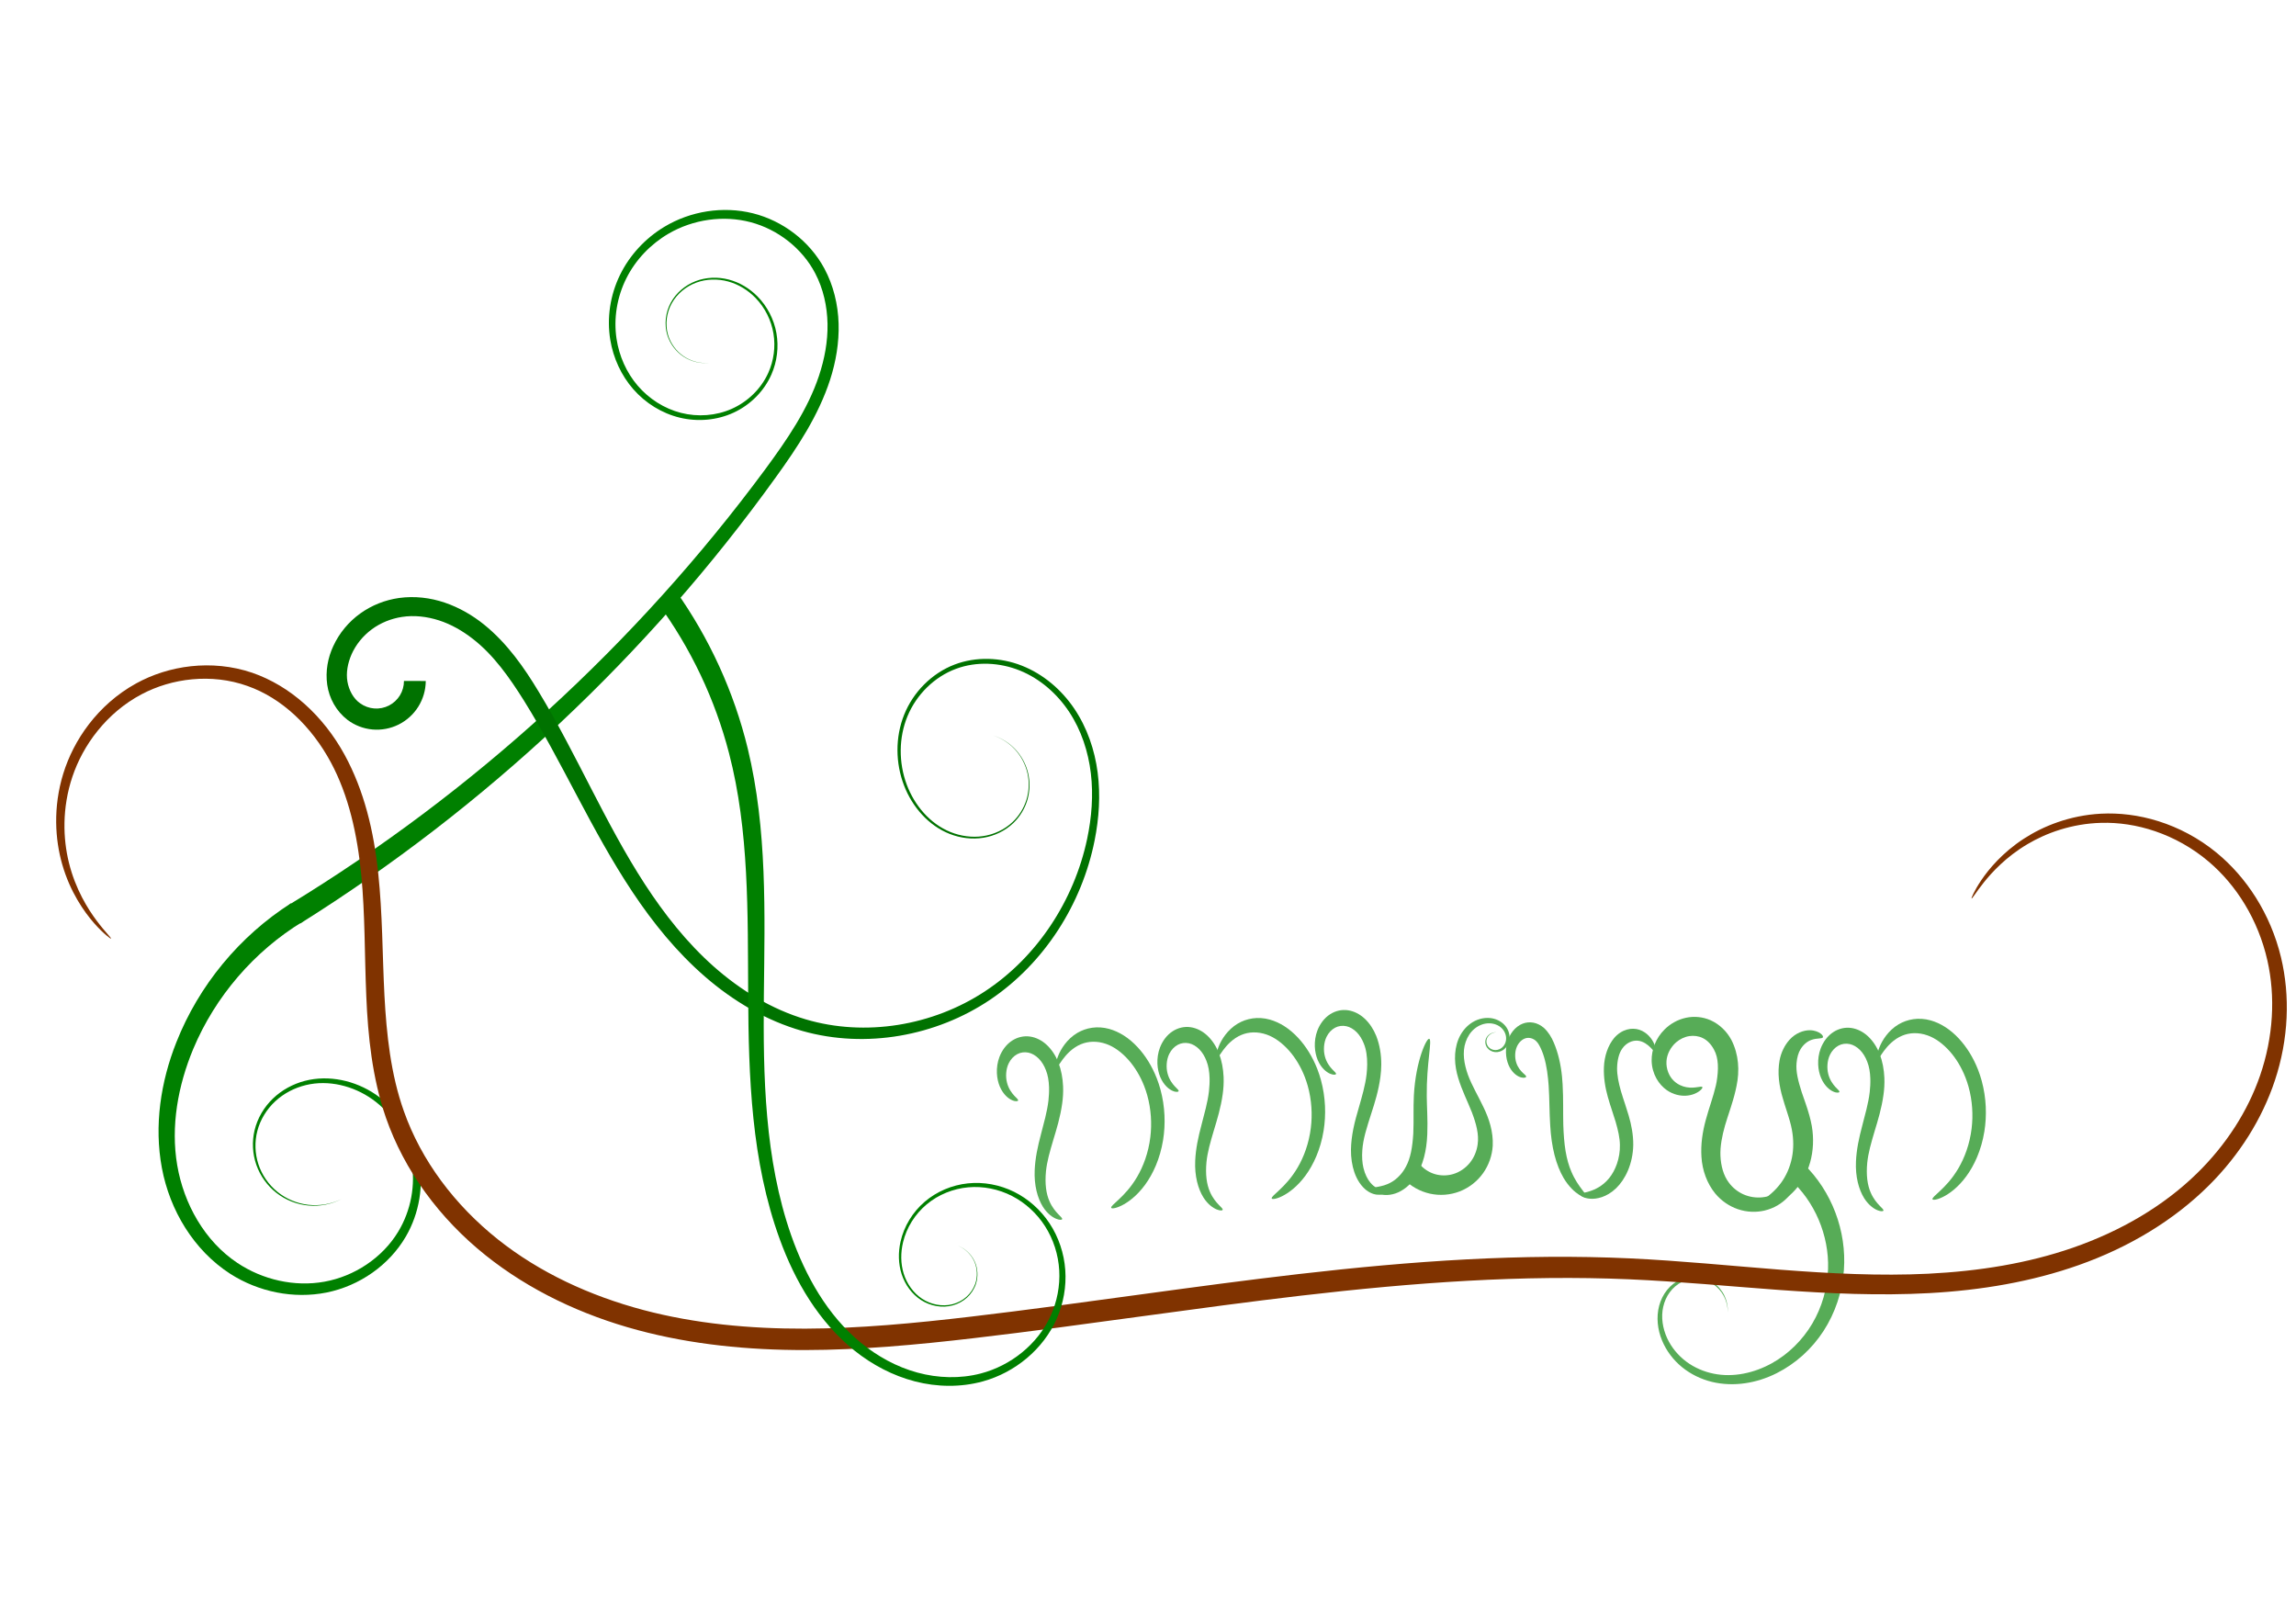 <?xml version="1.0" encoding="UTF-8" standalone="no"?>
<!-- Created with Inkscape (http://www.inkscape.org/) -->

<svg
   xmlns:dc="http://purl.org/dc/elements/1.1/"
   xmlns:cc="http://creativecommons.org/ns#"
   xmlns:rdf="http://www.w3.org/1999/02/22-rdf-syntax-ns#"
   xmlns:svg="http://www.w3.org/2000/svg"
   xmlns="http://www.w3.org/2000/svg"
   xmlns:sodipodi="http://sodipodi.sourceforge.net/DTD/sodipodi-0.dtd"
   xmlns:inkscape="http://www.inkscape.org/namespaces/inkscape"
   width="1052.362"
   height="744.094"
   id="svg2"
   version="1.1"
   inkscape:version="0.48.2 r9819"
   sodipodi:docname="Logo_without_eye.svg">
  <defs
     id="defs4">
    <inkscape:path-effect
       effect="skeletal"
       id="path-effect4516"
       is_visible="true"
       pattern="M 0,5 C 0,2.24 2.24,0 5,0 7.76,0 10,2.24 10,5 10,7.76 7.76,10 5,10 2.24,10 0,7.76 0,5 z"
       copytype="single_stretched"
       prop_scale="1"
       scale_y_rel="false"
       spacing="0"
       normal_offset="0"
       tang_offset="0"
       prop_units="false"
       vertical_pattern="false"
       fuse_tolerance="0" />
    <inkscape:path-effect
       effect="skeletal"
       id="path-effect4512"
       is_visible="true"
       pattern="M 0,5 C 0,2.24 2.24,0 5,0 7.76,0 10,2.24 10,5 10,7.76 7.76,10 5,10 2.24,10 0,7.76 0,5 z"
       copytype="single_stretched"
       prop_scale="1"
       scale_y_rel="false"
       spacing="0"
       normal_offset="0"
       tang_offset="0"
       prop_units="false"
       vertical_pattern="false"
       fuse_tolerance="0" />
    <inkscape:path-effect
       effect="skeletal"
       id="path-effect4508"
       is_visible="true"
       pattern="M 0,5 C 0,2.24 2.24,0 5,0 7.76,0 10,2.24 10,5 10,7.76 7.76,10 5,10 2.24,10 0,7.76 0,5 z"
       copytype="single_stretched"
       prop_scale="1"
       scale_y_rel="false"
       spacing="0"
       normal_offset="0"
       tang_offset="0"
       prop_units="false"
       vertical_pattern="false"
       fuse_tolerance="0" />
    <inkscape:path-effect
       effect="skeletal"
       id="path-effect4504"
       is_visible="true"
       pattern="M 0,5 C 0,2.24 2.24,0 5,0 7.76,0 10,2.24 10,5 10,7.76 7.76,10 5,10 2.24,10 0,7.76 0,5 z"
       copytype="single_stretched"
       prop_scale="1"
       scale_y_rel="false"
       spacing="0"
       normal_offset="0"
       tang_offset="0"
       prop_units="false"
       vertical_pattern="false"
       fuse_tolerance="0" />
    <inkscape:path-effect
       effect="skeletal"
       id="path-effect4500"
       is_visible="true"
       pattern="M 0,5 C 0,2.24 2.24,0 5,0 7.76,0 10,2.24 10,5 10,7.76 7.76,10 5,10 2.24,10 0,7.76 0,5 z"
       copytype="single_stretched"
       prop_scale="1"
       scale_y_rel="false"
       spacing="0"
       normal_offset="0"
       tang_offset="0"
       prop_units="false"
       vertical_pattern="false"
       fuse_tolerance="0" />
    <inkscape:path-effect
       effect="skeletal"
       id="path-effect4496"
       is_visible="true"
       pattern="M 0,5 C 0,2.24 2.24,0 5,0 7.76,0 10,2.24 10,5 10,7.76 7.76,10 5,10 2.24,10 0,7.76 0,5 z"
       copytype="single_stretched"
       prop_scale="1"
       scale_y_rel="false"
       spacing="0"
       normal_offset="0"
       tang_offset="0"
       prop_units="false"
       vertical_pattern="false"
       fuse_tolerance="0" />
    <inkscape:path-effect
       effect="skeletal"
       id="path-effect4492"
       is_visible="true"
       pattern="M 0,5 C 0,2.24 2.24,0 5,0 7.76,0 10,2.24 10,5 10,7.76 7.76,10 5,10 2.24,10 0,7.76 0,5 z"
       copytype="single_stretched"
       prop_scale="1"
       scale_y_rel="false"
       spacing="0"
       normal_offset="0"
       tang_offset="0"
       prop_units="false"
       vertical_pattern="false"
       fuse_tolerance="0" />
    <inkscape:path-effect
       effect="spiro"
       id="path-effect4490"
       is_visible="true" />
    <inkscape:path-effect
       effect="skeletal"
       id="path-effect4486"
       is_visible="true"
       pattern="M 0,5 C 0,2.24 2.24,0 5,0 7.76,0 10,2.24 10,5 10,7.76 7.76,10 5,10 2.24,10 0,7.76 0,5 z"
       copytype="single_stretched"
       prop_scale="1"
       scale_y_rel="false"
       spacing="0"
       normal_offset="0"
       tang_offset="0"
       prop_units="false"
       vertical_pattern="false"
       fuse_tolerance="0" />
    <inkscape:path-effect
       effect="spiro"
       id="path-effect4484"
       is_visible="true" />
    <inkscape:path-effect
       effect="skeletal"
       id="path-effect4390"
       is_visible="true"
       pattern="M 0,5 C 0,2.24 2.24,0 5,0 7.76,0 10,2.24 10,5 10,7.76 7.76,10 5,10 2.24,10 0,7.76 0,5 z"
       copytype="single_stretched"
       prop_scale="1"
       scale_y_rel="false"
       spacing="0"
       normal_offset="0"
       tang_offset="0"
       prop_units="false"
       vertical_pattern="false"
       fuse_tolerance="0" />
    <inkscape:path-effect
       effect="spiro"
       id="path-effect4388"
       is_visible="true" />
    <inkscape:path-effect
       effect="skeletal"
       id="path-effect4378"
       is_visible="true"
       pattern="M 0,5 C 0,2.24 2.24,0 5,0 7.76,0 10,2.24 10,5 10,7.76 7.76,10 5,10 2.24,10 0,7.76 0,5 z"
       copytype="single_stretched"
       prop_scale="1"
       scale_y_rel="false"
       spacing="0"
       normal_offset="0"
       tang_offset="0"
       prop_units="false"
       vertical_pattern="false"
       fuse_tolerance="0" />
    <inkscape:path-effect
       effect="spiro"
       id="path-effect4376"
       is_visible="true" />
    <inkscape:path-effect
       effect="skeletal"
       id="path-effect3546"
       is_visible="true"
       pattern="M 0,5 C 0,2.24 2.24,0 5,0 7.76,0 10,2.24 10,5 10,7.76 7.76,10 5,10 2.24,10 0,7.76 0,5 z"
       copytype="single_stretched"
       prop_scale="1"
       scale_y_rel="false"
       spacing="0"
       normal_offset="0"
       tang_offset="0"
       prop_units="false"
       vertical_pattern="false"
       fuse_tolerance="0" />
    <inkscape:path-effect
       effect="spiro"
       id="path-effect3544"
       is_visible="true" />
    <inkscape:path-effect
       effect="skeletal"
       id="path-effect3540"
       is_visible="true"
       pattern="m 4.643,306.125 0,10 10,-5 z"
       copytype="single_stretched"
       prop_scale="1"
       scale_y_rel="false"
       spacing="0"
       normal_offset="0"
       tang_offset="0"
       prop_units="false"
       vertical_pattern="false"
       fuse_tolerance="0" />
    <inkscape:path-effect
       effect="spiro"
       id="path-effect3538"
       is_visible="true" />
    <inkscape:path-effect
       effect="skeletal"
       id="path-effect3528"
       is_visible="true"
       pattern="M 0,5 C 0,2.24 2.24,0 5,0 7.76,0 10,2.24 10,5 10,7.76 7.76,10 5,10 2.24,10 0,7.76 0,5 z"
       copytype="single_stretched"
       prop_scale="1"
       scale_y_rel="false"
       spacing="0"
       normal_offset="0"
       tang_offset="0"
       prop_units="false"
       vertical_pattern="false"
       fuse_tolerance="0" />
    <inkscape:path-effect
       effect="spiro"
       id="path-effect3526"
       is_visible="true" />
    <inkscape:path-effect
       effect="skeletal"
       id="path-effect3502"
       is_visible="true"
       pattern="m -99.126,302.68 0,10 10,-5 z"
       copytype="single_stretched"
       prop_scale="1"
       scale_y_rel="false"
       spacing="0"
       normal_offset="0"
       tang_offset="0"
       prop_units="false"
       vertical_pattern="false"
       fuse_tolerance="0" />
    <inkscape:path-effect
       effect="spiro"
       id="path-effect3500"
       is_visible="true" />
    <inkscape:path-effect
       effect="skeletal"
       id="path-effect3479"
       is_visible="true"
       pattern="M 0,5 C 0,2.24 2.24,0 5,0 7.76,0 10,2.24 10,5 10,7.76 7.76,10 5,10 2.24,10 0,7.76 0,5 z"
       copytype="single_stretched"
       prop_scale="1"
       scale_y_rel="false"
       spacing="0"
       normal_offset="0"
       tang_offset="0"
       prop_units="false"
       vertical_pattern="false"
       fuse_tolerance="0" />
    <inkscape:path-effect
       effect="spiro"
       id="path-effect3477"
       is_visible="true" />
    <inkscape:path-effect
       effect="skeletal"
       id="path-effect3463"
       is_visible="true"
       pattern="M 0,5 C 0,2.24 2.24,0 5,0 7.76,0 10,2.24 10,5 10,7.76 7.76,10 5,10 2.24,10 0,7.76 0,5 z"
       copytype="single_stretched"
       prop_scale="1"
       scale_y_rel="false"
       spacing="0"
       normal_offset="0"
       tang_offset="0"
       prop_units="false"
       vertical_pattern="false"
       fuse_tolerance="0" />
    <inkscape:path-effect
       effect="spiro"
       id="path-effect3461"
       is_visible="true" />
    <inkscape:path-effect
       effect="skeletal"
       id="path-effect3457"
       is_visible="true"
       pattern="M 0,5 C 0,2.24 2.24,0 5,0 7.76,0 10,2.24 10,5 10,7.76 7.76,10 5,10 2.24,10 0,7.76 0,5 z"
       copytype="single_stretched"
       prop_scale="1"
       scale_y_rel="false"
       spacing="0"
       normal_offset="0"
       tang_offset="0"
       prop_units="false"
       vertical_pattern="false"
       fuse_tolerance="0" />
    <inkscape:path-effect
       effect="spiro"
       id="path-effect3455"
       is_visible="true" />
    <inkscape:path-effect
       effect="skeletal"
       id="path-effect3451"
       is_visible="true"
       pattern="M 0,0 0,10 10,5 z"
       copytype="single_stretched"
       prop_scale="1"
       scale_y_rel="false"
       spacing="0"
       normal_offset="0"
       tang_offset="0"
       prop_units="false"
       vertical_pattern="false"
       fuse_tolerance="0" />
    <inkscape:path-effect
       effect="spiro"
       id="path-effect3449"
       is_visible="true" />
    <inkscape:path-effect
       effect="skeletal"
       id="path-effect3445"
       is_visible="true"
       pattern="M 0,0 0,10 10,5 z"
       copytype="single_stretched"
       prop_scale="1"
       scale_y_rel="false"
       spacing="0"
       normal_offset="0"
       tang_offset="0"
       prop_units="false"
       vertical_pattern="false"
       fuse_tolerance="0" />
    <inkscape:path-effect
       effect="spiro"
       id="path-effect3443"
       is_visible="true" />
    <inkscape:path-effect
       effect="skeletal"
       id="path-effect3439"
       is_visible="true"
       pattern="m 336.063,4.495 0,10 10,-5 z"
       copytype="single_stretched"
       prop_scale="1"
       scale_y_rel="false"
       spacing="0"
       normal_offset="0"
       tang_offset="0"
       prop_units="false"
       vertical_pattern="false"
       fuse_tolerance="0" />
    <inkscape:path-effect
       effect="spiro"
       id="path-effect3437"
       is_visible="true" />
    <inkscape:path-effect
       effect="skeletal"
       id="path-effect3433"
       is_visible="true"
       pattern="m -37.857,-9.286 0,10 10,-5 z"
       copytype="single_stretched"
       prop_scale="1"
       scale_y_rel="false"
       spacing="0"
       normal_offset="0"
       tang_offset="0"
       prop_units="false"
       vertical_pattern="false"
       fuse_tolerance="0" />
    <inkscape:path-effect
       effect="spiro"
       id="path-effect3431"
       is_visible="true" />
    <inkscape:path-effect
       effect="skeletal"
       id="path-effect3329"
       is_visible="true"
       pattern="m -7.576,309.278 0,10 10,-5 z"
       copytype="single_stretched"
       prop_scale="1"
       scale_y_rel="false"
       spacing="0"
       normal_offset="0"
       tang_offset="0"
       prop_units="false"
       vertical_pattern="false"
       fuse_tolerance="0" />
    <inkscape:path-effect
       effect="spiro"
       id="path-effect3327"
       is_visible="true" />
    <inkscape:path-effect
       effect="skeletal"
       id="path-effect3323"
       is_visible="true"
       pattern="M 0,0 0,10 10,5 z"
       copytype="single_stretched"
       prop_scale="1"
       scale_y_rel="false"
       spacing="0"
       normal_offset="0"
       tang_offset="0"
       prop_units="false"
       vertical_pattern="false"
       fuse_tolerance="0" />
    <inkscape:path-effect
       effect="spiro"
       id="path-effect3321"
       is_visible="true" />
    <inkscape:path-effect
       fuse_tolerance="0"
       vertical_pattern="false"
       prop_units="false"
       tang_offset="0"
       normal_offset="0"
       spacing="0"
       scale_y_rel="false"
       prop_scale="1"
       copytype="single_stretched"
       pattern="m 56.063,-0.505 0,10 10,-5 z"
       is_visible="true"
       id="path-effect3311"
       effect="skeletal" />
    <inkscape:path-effect
       is_visible="true"
       id="path-effect3309"
       effect="spiro" />
    <inkscape:path-effect
       effect="skeletal"
       id="path-effect3235"
       is_visible="true"
       pattern="M 0,0 0,10 10,5 z"
       copytype="single_stretched"
       prop_scale="1"
       scale_y_rel="false"
       spacing="0"
       normal_offset="0"
       tang_offset="0"
       prop_units="false"
       vertical_pattern="false"
       fuse_tolerance="0" />
    <inkscape:path-effect
       effect="spiro"
       id="path-effect3233"
       is_visible="true" />
    <inkscape:path-effect
       effect="skeletal"
       id="path-effect3229"
       is_visible="true"
       pattern="M 0,0 0,10 10,5 z"
       copytype="single_stretched"
       prop_scale="1"
       scale_y_rel="false"
       spacing="0"
       normal_offset="0"
       tang_offset="0"
       prop_units="false"
       vertical_pattern="false"
       fuse_tolerance="0" />
    <inkscape:path-effect
       effect="spiro"
       id="path-effect3227"
       is_visible="true" />
    <inkscape:path-effect
       effect="skeletal"
       id="path-effect3223"
       is_visible="true"
       pattern="M 0,0 0,10 10,5 z"
       copytype="single_stretched"
       prop_scale="1"
       scale_y_rel="false"
       spacing="0"
       normal_offset="0"
       tang_offset="0"
       prop_units="false"
       vertical_pattern="false"
       fuse_tolerance="0" />
    <inkscape:path-effect
       effect="spiro"
       id="path-effect3221"
       is_visible="true" />
    <inkscape:perspective
       sodipodi:type="inkscape:persp3d"
       inkscape:vp_x="250.3158 : 447.00056 : 1"
       inkscape:vp_y="0 : 1000 : 0"
       inkscape:vp_z="1052.3622 : 545.99551 : 1"
       inkscape:persp3d-origin="526.18109 : 248.03149 : 1"
       id="perspective3217" />
    <inkscape:path-effect
       effect="skeletal"
       id="path-effect3059"
       is_visible="true"
       pattern="M 0,0 0,10 10,5 z"
       copytype="single_stretched"
       prop_scale="1"
       scale_y_rel="false"
       spacing="0"
       normal_offset="0"
       tang_offset="0"
       prop_units="false"
       vertical_pattern="false"
       fuse_tolerance="0" />
    <inkscape:path-effect
       effect="spiro"
       id="path-effect3057"
       is_visible="true" />
    <inkscape:path-effect
       effect="skeletal"
       id="path-effect3053"
       is_visible="true"
       pattern="M 0,0 0,10 10,5 z"
       copytype="single_stretched"
       prop_scale="1"
       scale_y_rel="false"
       spacing="0"
       normal_offset="0"
       tang_offset="0"
       prop_units="false"
       vertical_pattern="false"
       fuse_tolerance="0" />
    <inkscape:path-effect
       effect="spiro"
       id="path-effect3051"
       is_visible="true" />
    <inkscape:path-effect
       effect="skeletal"
       id="path-effect3047"
       is_visible="true"
       pattern="M 0,0 0,10 10,5 z"
       copytype="single_stretched"
       prop_scale="1"
       scale_y_rel="false"
       spacing="0"
       normal_offset="0"
       tang_offset="0"
       prop_units="false"
       vertical_pattern="false"
       fuse_tolerance="0" />
    <inkscape:path-effect
       effect="spiro"
       id="path-effect3045"
       is_visible="true" />
    <inkscape:path-effect
       effect="skeletal"
       id="path-effect3041"
       is_visible="true"
       pattern="M 0,0 0,10 10,5 z"
       copytype="single_stretched"
       prop_scale="1"
       scale_y_rel="false"
       spacing="0"
       normal_offset="0"
       tang_offset="0"
       prop_units="false"
       vertical_pattern="false"
       fuse_tolerance="0" />
    <inkscape:path-effect
       effect="spiro"
       id="path-effect3039"
       is_visible="true" />
    <inkscape:path-effect
       effect="skeletal"
       id="path-effect3035"
       is_visible="true"
       pattern="M 0,0 0,10 10,5 z"
       copytype="single_stretched"
       prop_scale="1"
       scale_y_rel="false"
       spacing="0"
       normal_offset="0"
       tang_offset="0"
       prop_units="false"
       vertical_pattern="false"
       fuse_tolerance="0" />
    <inkscape:path-effect
       effect="spiro"
       id="path-effect3033"
       is_visible="true" />
    <inkscape:path-effect
       effect="skeletal"
       id="path-effect3029"
       is_visible="true"
       pattern="m 0,308.268 0,10 10,-5 z"
       copytype="single_stretched"
       prop_scale="1"
       scale_y_rel="false"
       spacing="0"
       normal_offset="0"
       tang_offset="0"
       prop_units="false"
       vertical_pattern="false"
       fuse_tolerance="0" />
    <inkscape:path-effect
       effect="spiro"
       id="path-effect3027"
       is_visible="true" />
    <inkscape:path-effect
       effect="skeletal"
       id="path-effect3023"
       is_visible="true"
       pattern="M 0,0 0,10 10,5 z"
       copytype="single_stretched"
       prop_scale="1"
       scale_y_rel="false"
       spacing="0"
       normal_offset="0"
       tang_offset="0"
       prop_units="false"
       vertical_pattern="false"
       fuse_tolerance="0" />
    <inkscape:path-effect
       effect="spiro"
       id="path-effect3021"
       is_visible="true" />
    <inkscape:path-effect
       effect="skeletal"
       id="path-effect3017"
       is_visible="true"
       pattern="M 0,0 0,10 10,5 z"
       copytype="single_stretched"
       prop_scale="1"
       scale_y_rel="false"
       spacing="0"
       normal_offset="0"
       tang_offset="0"
       prop_units="false"
       vertical_pattern="false"
       fuse_tolerance="0" />
    <inkscape:path-effect
       effect="spiro"
       id="path-effect3015"
       is_visible="true" />
    <inkscape:path-effect
       effect="skeletal"
       id="path-effect3011"
       is_visible="true"
       pattern="m 0,308.268 0,10 10,-5 z"
       copytype="single_stretched"
       prop_scale="1"
       scale_y_rel="false"
       spacing="0"
       normal_offset="0"
       tang_offset="0"
       prop_units="false"
       vertical_pattern="false"
       fuse_tolerance="0" />
    <inkscape:path-effect
       effect="spiro"
       id="path-effect3009"
       is_visible="true" />
    <inkscape:path-effect
       effect="skeletal"
       id="path-effect3005"
       is_visible="true"
       pattern="m 0,308.268 0,10 10,-5 z"
       copytype="single_stretched"
       prop_scale="1"
       scale_y_rel="false"
       spacing="0"
       normal_offset="0"
       tang_offset="0"
       prop_units="false"
       vertical_pattern="false"
       fuse_tolerance="0" />
    <inkscape:path-effect
       effect="spiro"
       id="path-effect3003"
       is_visible="true" />
    <inkscape:path-effect
       effect="skeletal"
       id="path-effect2999"
       is_visible="true"
       pattern="m 0,308.268 0,10 10,-5 z"
       copytype="single_stretched"
       prop_scale="1"
       scale_y_rel="false"
       spacing="0"
       normal_offset="0"
       tang_offset="0"
       prop_units="false"
       vertical_pattern="false"
       fuse_tolerance="0" />
    <inkscape:path-effect
       effect="spiro"
       id="path-effect2997"
       is_visible="true" />
  </defs>
  <sodipodi:namedview
     id="base"
     pagecolor="#ffffff"
     bordercolor="#666666"
     borderopacity="1.0"
     inkscape:pageopacity="0.0"
     inkscape:pageshadow="2"
     inkscape:zoom="0.70710678"
     inkscape:cx="688.87324"
     inkscape:cy="410.58727"
     inkscape:document-units="px"
     inkscape:current-layer="layer1"
     showgrid="false"
     inkscape:window-width="1920"
     inkscape:window-height="965"
     inkscape:window-x="0"
     inkscape:window-y="0"
     inkscape:window-maximized="1" />
  <g
     inkscape:label="Calque 1"
     inkscape:groupmode="layer"
     id="layer1"
     transform="translate(0,-308.268)">
    <g
       id="g3465"
       transform="matrix(0.642,0,0,0.81,134.193,158.012)"
       style="fill:#57ac57;fill-opacity:1">
      <path
         transform="translate(0,308.268)"
         inkscape:connector-curvature="0"
         inkscape:original-d="M 517.85714,499.80877 C 510,492.66591 500,487.66591 507.85714,476.95162 c 7.85715,-10.71428 34.28572,-1.42857 34.28572,3.57143 0,5 -3.57143,30.71429 -3.57143,40 0,9.28572 -5,30.71429 -0.71429,37.85715 4.28572,7.14285 11.42857,8.57143 11.42857,8.57143"
         inkscape:path-effect="#path-effect3455;#path-effect3457"
         id="path3453"
         d="m 517.857,499.809 c -0.066,0.251 -0.455,0.424 -1.167,0.45 -0.713,0.025 -1.752,-0.1 -3.041,-0.534 -1.289,-0.434 -2.832,-1.183 -4.416,-2.428 -1.584,-1.245 -3.213,-2.994 -4.479,-5.371 -1.126,-2.142 -1.913,-4.735 -2.056,-7.615 -0.143,-2.881 0.361,-6.051 1.828,-9.133 1.805,-3.724 4.921,-7.108 9.113,-9.242 0,0 0,-1e-5 10e-6,-1e-5 3.777,-1.913 8.252,-2.787 12.813,-2.249 4.228,0.504 8.406,2.14 11.991,4.83 3.385,2.545 6.2,5.919 8.142,9.827 2.045,4.247 3.123,8.858 3.365,13.51 0.173,3.325 -0.081,6.587 -0.637,9.672 -0.672,3.886 -1.686,7.513 -2.81,10.925 -1.124,3.412 -2.358,6.609 -3.52,9.636 -1.226,3.28 -2.386,6.384 -3.305,9.342 -0.918,2.959 -1.595,5.772 -1.947,8.465 -0.422,3.402 -0.412,6.661 0.025,9.524 0.438,2.863 1.302,5.335 2.439,7.381 0.945,1.76 2.076,3.229 3.179,4.433 1.103,1.204 2.179,2.148 3.092,2.902 0.913,0.754 1.664,1.322 2.16,1.776 0.496,0.453 0.739,0.794 0.659,1.044 -0.08,0.249 -0.482,0.398 -1.197,0.399 -0.716,8.1e-4 -1.747,-0.149 -3.033,-0.563 -1.286,-0.414 -2.829,-1.096 -4.485,-2.188 -1.656,-1.092 -3.427,-2.596 -5.053,-4.637 -1.867,-2.396 -3.481,-5.421 -4.538,-8.963 -1.057,-3.542 -1.554,-7.605 -1.299,-11.821 0.18,-3.286 0.71,-6.652 1.501,-10.039 0.792,-3.388 1.844,-6.796 2.977,-10.178 1.02,-3.135 2.104,-6.284 3.064,-9.451 0.96,-3.166 1.795,-6.35 2.271,-9.57 0.35,-2.524 0.532,-5.103 0.436,-7.624 -0.135,-3.527 -0.818,-6.813 -2.23,-9.613 -1.251,-2.601 -3.027,-4.885 -5.124,-6.556 -2.206,-1.762 -4.802,-2.949 -7.371,-3.378 -2.752,-0.467 -5.582,-0.146 -7.93,0.843 -1e-5,0 -1e-5,0 -1e-5,0 -2.593,1.082 -4.767,2.973 -6.087,5.115 -1.092,1.722 -1.673,3.72 -1.849,5.631 -0.177,1.911 0.051,3.739 0.554,5.32 0.546,1.765 1.443,3.279 2.386,4.509 0.943,1.23 1.936,2.179 2.799,2.919 0.863,0.74 1.598,1.277 2.093,1.703 0.495,0.427 0.752,0.749 0.686,1 z"
         style="fill:#57ac57;fill-rule:evenodd;stroke:none;fill-opacity:1" />
      <path
         transform="translate(0,308.268)"
         inkscape:connector-curvature="0"
         inkscape:original-d="m 545,481.23734 c 10,-16.42857 4.28571,-12.85714 16.42857,-16.42857 12.14286,-3.57143 40,1.42857 38.57143,8.57143 -1.42857,7.14285 -30.71429,76.42857 -15.71429,87.14285"
         inkscape:path-effect="#path-effect3461;#path-effect3463"
         id="path3459"
         d="m 545,481.237 c -0.311,-0.125 -0.416,-0.782 -0.224,-1.929 0.192,-1.147 0.687,-2.786 1.686,-4.755 0.999,-1.969 2.511,-4.272 4.738,-6.575 2.227,-2.304 5.176,-4.61 8.935,-6.375 0,0 0,0 0,0 3.077,-1.425 6.62,-2.465 10.485,-2.902 3.865,-0.438 8.053,-0.272 12.288,0.663 3.532,0.781 7.074,2.045 10.5,3.784 3.426,1.739 6.737,3.953 9.793,6.579 5.465,4.668 10.231,10.654 13.636,17.593 0.996,2.031 1.86,4.107 2.587,6.211 1.677,4.858 2.616,9.825 2.901,14.673 0.285,4.848 -0.083,9.577 -0.983,14.013 -1.081,5.315 -2.914,10.17 -5.167,14.419 -2.252,4.249 -4.923,7.894 -7.706,10.913 0,0 0,0 0,10e-6 -2.98,3.229 -6.071,5.731 -8.949,7.634 -2.878,1.904 -5.545,3.214 -7.786,4.095 -2.241,0.881 -4.058,1.338 -5.329,1.511 -1.27,0.173 -1.995,0.066 -2.121,-0.267 -0.126,-0.332 0.35,-0.873 1.315,-1.643 0.965,-0.77 2.419,-1.773 4.209,-3.106 1.791,-1.333 3.92,-3 6.183,-5.109 2.263,-2.11 4.661,-4.665 6.915,-7.736 0,0 0,0 0,0 2.108,-2.868 4.094,-6.199 5.73,-9.954 1.636,-3.755 2.922,-7.935 3.604,-12.398 0.572,-3.724 0.724,-7.664 0.376,-11.677 -0.348,-4.014 -1.197,-8.101 -2.609,-12.074 -0.61,-1.721 -1.327,-3.426 -2.148,-5.098 -2.806,-5.715 -6.664,-10.719 -11.061,-14.693 -2.47,-2.216 -5.099,-4.13 -7.793,-5.671 -2.694,-1.541 -5.453,-2.71 -8.203,-3.483 -3.271,-0.921 -6.553,-1.32 -9.621,-1.266 -3.068,0.054 -5.923,0.561 -8.459,1.401 -10e-6,0 -10e-6,1e-5 -10e-6,1e-5 -3.092,0.999 -5.745,2.497 -7.921,4.062 -2.177,1.565 -3.883,3.202 -5.218,4.624 -1.334,1.423 -2.304,2.634 -3.037,3.444 -0.733,0.81 -1.236,1.218 -1.546,1.093 z"
         style="fill:#57ac57;fill-rule:evenodd;stroke:none;fill-opacity:1" />
    </g>
    <g
       transform="matrix(0.642,0,0,0.81,207.764,153.727)"
       id="g3469"
       style="fill:#57ac57;fill-opacity:1">
      <path
         style="fill:#57ac57;fill-rule:evenodd;stroke:none;fill-opacity:1"
         d="m 517.857,499.809 c -0.066,0.251 -0.455,0.424 -1.167,0.45 -0.713,0.025 -1.752,-0.1 -3.041,-0.534 -1.289,-0.434 -2.832,-1.183 -4.416,-2.428 -1.584,-1.245 -3.213,-2.994 -4.479,-5.371 -1.126,-2.142 -1.913,-4.735 -2.056,-7.615 -0.143,-2.881 0.361,-6.051 1.828,-9.133 1.805,-3.724 4.921,-7.108 9.113,-9.242 0,0 0,-1e-5 10e-6,-1e-5 3.777,-1.913 8.252,-2.787 12.813,-2.249 4.228,0.504 8.406,2.14 11.991,4.83 3.385,2.545 6.2,5.919 8.142,9.827 2.045,4.247 3.123,8.858 3.365,13.51 0.173,3.325 -0.081,6.587 -0.637,9.672 -0.672,3.886 -1.686,7.513 -2.81,10.925 -1.124,3.412 -2.358,6.609 -3.52,9.636 -1.226,3.28 -2.386,6.384 -3.305,9.342 -0.918,2.959 -1.595,5.772 -1.947,8.465 -0.422,3.402 -0.412,6.661 0.025,9.524 0.438,2.863 1.302,5.335 2.439,7.381 0.945,1.76 2.076,3.229 3.179,4.433 1.103,1.204 2.179,2.148 3.092,2.902 0.913,0.754 1.664,1.322 2.16,1.776 0.496,0.453 0.739,0.794 0.659,1.044 -0.08,0.249 -0.482,0.398 -1.197,0.399 -0.716,8.1e-4 -1.747,-0.149 -3.033,-0.563 -1.286,-0.414 -2.829,-1.096 -4.485,-2.188 -1.656,-1.092 -3.427,-2.596 -5.053,-4.637 -1.867,-2.396 -3.481,-5.421 -4.538,-8.963 -1.057,-3.542 -1.554,-7.605 -1.299,-11.821 0.18,-3.286 0.71,-6.652 1.501,-10.039 0.792,-3.388 1.844,-6.796 2.977,-10.178 1.02,-3.135 2.104,-6.284 3.064,-9.451 0.96,-3.166 1.795,-6.35 2.271,-9.57 0.35,-2.524 0.532,-5.103 0.436,-7.624 -0.135,-3.527 -0.818,-6.813 -2.23,-9.613 -1.251,-2.601 -3.027,-4.885 -5.124,-6.556 -2.206,-1.762 -4.802,-2.949 -7.371,-3.378 -2.752,-0.467 -5.582,-0.146 -7.93,0.843 -1e-5,0 -1e-5,0 -1e-5,0 -2.593,1.082 -4.767,2.973 -6.087,5.115 -1.092,1.722 -1.673,3.72 -1.849,5.631 -0.177,1.911 0.051,3.739 0.554,5.32 0.546,1.765 1.443,3.279 2.386,4.509 0.943,1.23 1.936,2.179 2.799,2.919 0.863,0.74 1.598,1.277 2.093,1.703 0.495,0.427 0.752,0.749 0.686,1 z"
         id="path3471"
         inkscape:path-effect="#path-effect3455;#path-effect3457"
         inkscape:original-d="M 517.85714,499.80877 C 510,492.66591 500,487.66591 507.85714,476.95162 c 7.85715,-10.71428 34.28572,-1.42857 34.28572,3.57143 0,5 -3.57143,30.71429 -3.57143,40 0,9.28572 -5,30.71429 -0.71429,37.85715 4.28572,7.14285 11.42857,8.57143 11.42857,8.57143"
         inkscape:connector-curvature="0"
         transform="translate(0,308.268)" />
      <path
         style="fill:#57ac57;fill-rule:evenodd;stroke:none;fill-opacity:1"
         d="m 545,481.237 c -0.311,-0.125 -0.416,-0.782 -0.224,-1.929 0.192,-1.147 0.687,-2.786 1.686,-4.755 0.999,-1.969 2.511,-4.272 4.738,-6.575 2.227,-2.304 5.176,-4.61 8.935,-6.375 0,0 0,0 0,0 3.077,-1.425 6.62,-2.465 10.485,-2.902 3.865,-0.438 8.053,-0.272 12.288,0.663 3.532,0.781 7.074,2.045 10.5,3.784 3.426,1.739 6.737,3.953 9.793,6.579 5.465,4.668 10.231,10.654 13.636,17.593 0.996,2.031 1.86,4.107 2.587,6.211 1.677,4.858 2.616,9.825 2.901,14.673 0.285,4.848 -0.083,9.577 -0.983,14.013 -1.081,5.315 -2.914,10.17 -5.167,14.419 -2.252,4.249 -4.923,7.894 -7.706,10.913 0,0 0,0 0,10e-6 -2.98,3.229 -6.071,5.731 -8.949,7.634 -2.878,1.904 -5.545,3.214 -7.786,4.095 -2.241,0.881 -4.058,1.338 -5.329,1.511 -1.27,0.173 -1.995,0.066 -2.121,-0.267 -0.126,-0.332 0.35,-0.873 1.315,-1.643 0.965,-0.77 2.419,-1.773 4.209,-3.106 1.791,-1.333 3.92,-3 6.183,-5.109 2.263,-2.11 4.661,-4.665 6.915,-7.736 0,0 0,0 0,0 2.108,-2.868 4.094,-6.199 5.73,-9.954 1.636,-3.755 2.922,-7.935 3.604,-12.398 0.572,-3.724 0.724,-7.664 0.376,-11.677 -0.348,-4.014 -1.197,-8.101 -2.609,-12.074 -0.61,-1.721 -1.327,-3.426 -2.148,-5.098 -2.806,-5.715 -6.664,-10.719 -11.061,-14.693 -2.47,-2.216 -5.099,-4.13 -7.793,-5.671 -2.694,-1.541 -5.453,-2.71 -8.203,-3.483 -3.271,-0.921 -6.553,-1.32 -9.621,-1.266 -3.068,0.054 -5.923,0.561 -8.459,1.401 -10e-6,0 -10e-6,1e-5 -10e-6,1e-5 -3.092,0.999 -5.745,2.497 -7.921,4.062 -2.177,1.565 -3.883,3.202 -5.218,4.624 -1.334,1.423 -2.304,2.634 -3.037,3.444 -0.733,0.81 -1.236,1.218 -1.546,1.093 z"
         id="path3473"
         inkscape:path-effect="#path-effect3461;#path-effect3463"
         inkscape:original-d="m 545,481.23734 c 10,-16.42857 4.28571,-12.85714 16.42857,-16.42857 12.14286,-3.57143 40,1.42857 38.57143,8.57143 -1.42857,7.14285 -30.71429,76.42857 -15.71429,87.14285"
         inkscape:connector-curvature="0"
         transform="translate(0,308.268)" />
    </g>
    <g
       id="g4349">
      <g
         style="fill:#57ac57;fill-opacity:1"
         transform="translate(-118.571,-5.714)"
         id="g3487">
        <g
           style="fill:#57ac57;fill-opacity:1"
           id="g3481"
           transform="matrix(0.642,0,0,0.81,398.479,151.584)">
          <path
             transform="translate(0,308.268)"
             inkscape:connector-curvature="0"
             inkscape:original-d="M 517.85714,499.80877 C 510,492.66591 500,487.66591 507.85714,476.95162 c 7.85715,-10.71428 34.28572,-1.42857 34.28572,3.57143 0,5 -3.57143,30.71429 -3.57143,40 0,9.28572 -1.94084,35.78638 2.34487,42.92924 4.28572,7.14285 11.42857,3.49934 11.42857,3.49934"
             inkscape:path-effect="#path-effect3455;#path-effect3457"
             id="path3483"
             d="m 517.857,499.809 c -0.064,0.248 -0.451,0.419 -1.162,0.444 -0.711,0.025 -1.75,-0.099 -3.039,-0.532 -1.289,-0.433 -2.833,-1.179 -4.418,-2.424 -1.585,-1.245 -3.216,-2.993 -4.482,-5.373 -1.124,-2.142 -1.908,-4.735 -2.044,-7.615 -0.137,-2.88 0.376,-6.051 1.856,-9.127 1.813,-3.701 4.929,-7.058 9.11,-9.168 0,0 0,0 0,0 3.766,-1.892 8.22,-2.751 12.761,-2.213 4.205,0.504 8.363,2.126 11.941,4.789 3.376,2.517 6.197,5.853 8.169,9.721 2.494,5.037 3.631,10.628 3.602,16.209 -0.012,2.393 -0.236,4.742 -0.626,7.003 -0.649,3.899 -1.66,7.551 -2.814,10.99 -1.154,3.439 -2.45,6.666 -3.71,9.718 -1.552,3.895 -3.066,7.538 -4.211,10.983 -1.146,3.445 -1.923,6.694 -2.185,9.794 -0.334,3.669 -0.065,7.085 0.812,9.991 0,0 0,0 0,0 0.541,1.791 1.284,3.426 2.15,4.836 0.866,1.409 1.854,2.594 2.89,3.556 1.203,1.135 2.485,1.985 3.675,2.633 1.19,0.648 2.292,1.095 3.215,1.439 0.923,0.344 1.669,0.588 2.185,0.815 0.516,0.227 0.804,0.439 0.815,0.674 0.011,0.235 -0.257,0.486 -0.816,0.712 -0.56,0.226 -1.414,0.426 -2.552,0.489 -1.138,0.062 -2.563,-0.015 -4.203,-0.394 -1.64,-0.38 -3.498,-1.065 -5.396,-2.243 -1.607,-1.011 -3.209,-2.35 -4.667,-4.037 -1.458,-1.687 -2.772,-3.722 -3.774,-6.053 0,-10e-6 0,-10e-6 0,-10e-6 -1.613,-3.745 -2.495,-8.163 -2.423,-12.81 0.08,-3.898 0.71,-7.892 1.732,-11.887 1.021,-3.995 2.434,-7.989 3.898,-11.912 1.11,-3.092 2.25,-6.205 3.239,-9.34 0.988,-3.136 1.825,-6.294 2.288,-9.494 0.251,-1.832 0.406,-3.692 0.428,-5.54 0.05,-4.307 -0.644,-8.356 -2.36,-11.706 -1.274,-2.597 -3.061,-4.875 -5.165,-6.544 -2.214,-1.761 -4.811,-2.949 -7.381,-3.383 -2.756,-0.472 -5.586,-0.16 -7.938,0.821 0,0 0,0 -10e-6,0 -2.599,1.073 -4.78,2.956 -6.107,5.092 -1.102,1.725 -1.689,3.729 -1.868,5.647 -0.179,1.918 0.05,3.751 0.556,5.335 0.55,1.771 1.455,3.288 2.406,4.517 0.95,1.229 1.95,2.176 2.819,2.912 0.868,0.736 1.608,1.267 2.106,1.689 0.498,0.422 0.757,0.739 0.693,0.987 z"
             style="fill:#57ac57;fill-opacity:1;fill-rule:evenodd;stroke:none"
             sodipodi:nodetypes="cssssc" />
          <path
             sodipodi:nodetypes="cssc"
             transform="translate(0,308.268)"
             inkscape:connector-curvature="0"
             inkscape:original-d="m 584.4746,479.96769 c 10,-16.42857 -6.87282,43.3203 -6.46572,32.2698 0.42035,-11.41035 -4.4352,27.56136 -6.54095,42.61591 -1.66956,11.93612 -100.92923,68.39943 -27.83333,10.01233"
             inkscape:path-effect="#path-effect3461;#path-effect3463"
             id="path3485"
             d="m 584.475,479.968 c 0.483,0.186 0.633,1.157 0.552,2.782 -0.082,1.625 -0.392,3.907 -0.771,6.745 -0.758,5.677 -1.769,13.612 -1.642,22.869 0.041,3.093 0.219,6.411 0.358,9.956 0.139,3.545 0.237,7.32 0.028,11.297 -0.016,0.299 -0.033,0.599 -0.052,0.898 -0.223,4.203 -0.95,8.425 -2.252,12.352 -1.302,3.926 -3.18,7.554 -5.565,10.666 -2.146,2.715 -4.637,4.871 -7.194,6.498 -2.557,1.627 -5.18,2.725 -7.661,3.397 0,0 0,0 0,0 -2.671,0.719 -5.149,0.941 -7.291,0.883 -2.142,-0.058 -3.949,-0.393 -5.372,-0.816 -1.422,-0.424 -2.462,-0.935 -3.121,-1.403 -0.659,-0.468 -0.939,-0.893 -0.855,-1.225 0.084,-0.332 0.527,-0.559 1.265,-0.735 0.738,-0.176 1.772,-0.304 3.05,-0.491 1.278,-0.187 2.802,-0.433 4.495,-0.864 1.693,-0.431 3.556,-1.047 5.448,-1.969 0,0 0,0 0,0 1.76,-0.854 3.562,-1.983 5.269,-3.421 1.707,-1.437 3.321,-3.182 4.646,-5.212 1.567,-2.287 2.737,-5.028 3.564,-8.131 0.826,-3.103 1.31,-6.569 1.598,-10.182 0.018,-0.261 0.034,-0.523 0.048,-0.786 0.196,-3.497 0.162,-7.035 0.155,-10.553 -0.007,-3.519 0.015,-7.017 0.233,-10.411 0.33,-5.083 1.099,-9.737 2.086,-13.8 0.987,-4.063 2.19,-7.536 3.383,-10.321 1.193,-2.785 2.372,-4.885 3.354,-6.24 0.982,-1.355 1.764,-1.969 2.247,-1.783 z"
             style="fill:#57ac57;fill-opacity:1;fill-rule:evenodd;stroke:none" />
        </g>
      </g>
      <path
         sodipodi:nodetypes="cssssssc"
         inkscape:connector-curvature="0"
         inkscape:original-d="m 646.99794,845.12246 c -0.63135,21.71828 16.31255,4.3866 20.6057,5.14422 4.29314,0.75761 7.69497,-6.36359 13.12454,-17.22273 5.42957,-10.85914 -8.18365,-57.66906 2.04415,-57.03772 10.22779,0.63135 10.85914,7.19734 8.20749,9.21764 -2.65165,2.02031 -9.84899,0.75762 -9.72272,-0.88388 0.12627,-1.6415 -0.19651,-3.68718 1.95006,-2.29822 2.14658,1.38895 3.24864,-1.47716 2.74356,-0.71955"
         inkscape:path-effect="#path-effect3500;#path-effect3502"
         id="path3498"
         d="m 650.69,841.75 -7.384,6.744 c 3.303,3.422 7.531,5.776 12.1,6.791 4.57,1.006 9.322,0.633 13.618,-1.022 10e-6,0 10e-6,0 10e-6,0 4.359,-1.695 8.087,-4.637 10.735,-8.357 0,0 1e-5,0 1e-5,0 2.64,-3.721 4.152,-8.098 4.426,-12.548 0,0 0,-10e-6 0,-10e-6 0.305,-6.488 -1.684,-12.443 -4.216,-17.657 -2.465,-5.223 -5.338,-9.93 -7.155,-14.885 -1.76,-4.936 -2.68,-10.314 -1.033,-15.03 0,-1e-5 0,-1e-5 0,-1e-5 0.799,-2.357 2.18,-4.554 4.093,-6.11 1.902,-1.55 4.366,-2.522 6.827,-2.458 2.049,0.053 4.148,0.8 5.598,2.241 0.731,0.718 1.315,1.6 1.659,2.568 0.344,0.967 0.459,2.03 0.294,3.05 -0.191,1.169 -0.751,2.306 -1.625,3.116 -0.869,0.809 -2.071,1.316 -3.277,1.292 -1.202,-0.021 -2.437,-0.576 -3.206,-1.536 0,0 -1e-5,-10e-6 -1e-5,-10e-6 -0.388,-0.481 -0.666,-1.059 -0.79,-1.672 -0.125,-0.613 -0.097,-1.265 0.094,-1.871 0.288,-0.927 0.965,-1.738 1.81,-2.282 0.791,-0.507 1.736,-0.793 2.694,-0.803 -0.957,-0.054 -1.937,0.166 -2.793,0.636 -0.917,0.503 -1.695,1.31 -2.09,2.315 -0.256,0.658 -0.34,1.384 -0.245,2.093 0.095,0.709 0.366,1.395 0.781,1.987 0,10e-6 0,10e-6 10e-6,10e-6 0.835,1.185 2.221,1.952 3.694,2.075 1.47,0.12 2.966,-0.372 4.123,-1.316 1.152,-0.943 1.952,-2.284 2.287,-3.743 0.291,-1.266 0.248,-2.602 -0.108,-3.859 -0.356,-1.256 -1.008,-2.42 -1.879,-3.396 -1.752,-1.946 -4.273,-3.099 -6.877,-3.321 -3.102,-0.265 -6.244,0.68 -8.78,2.499 -2.526,1.814 -4.445,4.381 -5.612,7.239 -10e-6,0 -10e-6,0 -10e-6,1e-5 -2.285,5.713 -1.824,12.108 -0.087,17.754 1.681,5.631 4.3,10.722 6.27,15.727 1.903,5.013 3.34,10.103 2.637,14.717 0,0 0,0 0,0 -0.416,3.141 -1.713,6.167 -3.667,8.528 0,0 0,0 0,0 -1.947,2.361 -4.598,4.156 -7.421,5.013 0,0 0,0 0,0 -2.772,0.855 -5.834,0.86 -8.54,0.05 -2.709,-0.802 -5.199,-2.453 -6.954,-4.569 z"
         style="fill:#57ac57;fill-rule:evenodd;stroke:none;fill-opacity:1" />
    </g>
    <g
       transform="translate(-31.429,-4.464)"
       id="g3516"
       style="fill:#57ac57;fill-opacity:1">
      <g
         id="g3518"
         transform="matrix(0.642,0,0,0.81,398.479,151.584)"
         style="fill:#57ac57;fill-opacity:1">
        <g
           id="g4370">
          <path
             sodipodi:nodetypes="cssssc"
             style="fill:#57ac57;fill-opacity:1;fill-rule:evenodd;stroke:none"
             d="m 517.857,499.809 c -0.04,0.246 -0.354,0.453 -0.955,0.561 -0.601,0.108 -1.491,0.115 -2.623,-0.122 -1.132,-0.237 -2.509,-0.721 -3.968,-1.63 -1.459,-0.909 -3.004,-2.249 -4.297,-4.171 -1.147,-1.727 -2.044,-3.87 -2.412,-6.319 -0.368,-2.449 -0.205,-5.208 0.801,-7.985 0.828,-2.229 2.171,-4.365 4.016,-6.174 1.845,-1.809 4.191,-3.291 6.948,-4.149 0,0 0,0 0,0 2.435,-0.734 5.064,-0.943 7.689,-0.549 2.625,0.394 5.244,1.392 7.598,3.051 3.035,2.253 5.289,5.154 6.858,8.114 3.203,5.874 5.068,12.529 5.925,19.296 0.187,1.474 0.325,2.934 0.424,4.372 0.311,4.151 0.367,8.136 0.385,11.936 0.018,3.8 -7.4e-4,7.414 0.101,10.837 0.22,5.496 0.699,10.626 1.647,15.111 0.948,4.485 2.362,8.329 4.098,11.518 0,0 0,0 0,0 1.245,2.346 2.637,4.352 3.975,6.043 1.338,1.691 2.624,3.07 3.706,4.193 1.082,1.123 1.962,1.995 2.526,2.666 0.564,0.671 0.814,1.146 0.666,1.426 -0.148,0.28 -0.688,0.353 -1.59,0.181 -0.902,-0.172 -2.166,-0.593 -3.702,-1.356 -1.537,-0.763 -3.347,-1.871 -5.271,-3.435 -1.924,-1.563 -3.962,-3.584 -5.87,-6.144 0,0 0,0 0,-1e-5 -2.568,-3.508 -4.821,-7.89 -6.454,-12.951 -1.633,-5.061 -2.639,-10.802 -3.059,-16.728 -0.295,-3.663 -0.428,-7.408 -0.552,-11.176 -0.124,-3.768 -0.239,-7.56 -0.559,-11.326 -0.119,-1.298 -0.258,-2.599 -0.425,-3.895 -0.767,-5.949 -2.113,-11.423 -4.51,-15.982 -1.218,-2.233 -2.408,-4.129 -3.867,-5.204 -1.011,-0.833 -2.289,-1.409 -3.604,-1.708 -1.315,-0.299 -2.666,-0.321 -3.882,-0.056 0,0 0,0 0,10e-6 -1.388,0.275 -2.723,0.948 -3.844,1.826 -1.12,0.878 -2.026,1.961 -2.625,3.113 -0.766,1.421 -1.113,3.052 -1.143,4.594 -0.03,1.542 0.257,2.998 0.751,4.24 0.539,1.395 1.356,2.577 2.196,3.53 0.84,0.953 1.707,1.682 2.456,2.252 0.75,0.57 1.386,0.986 1.819,1.331 0.434,0.345 0.666,0.624 0.626,0.871 z"
             id="path3520"
             inkscape:path-effect="#path-effect3455;#path-effect3457"
             inkscape:original-d="m 517.85714,499.80877 c -7.85714,-7.14286 2.16645,-13.02496 10.02359,-23.73925 7.85715,-10.71428 5.36276,1.65879 5.36276,6.65879 0,5 6.44036,35.1248 6.44036,44.41051 0,9.28572 3.34316,21.01116 7.62887,28.15402 4.28572,7.14285 13.65342,12.54089 13.65342,12.54089"
             inkscape:connector-curvature="0"
             transform="translate(0,308.268)" />
          <path
             style="fill:#57ac57;fill-opacity:1;fill-rule:evenodd;stroke:none"
             d="m 610.06,485.701 c -0.272,0.123 -0.68,-0.096 -1.248,-0.549 -0.568,-0.453 -1.301,-1.139 -2.281,-1.908 -0.98,-0.769 -2.214,-1.623 -3.732,-2.343 -1.517,-0.72 -3.324,-1.31 -5.29,-1.435 -1.79,-0.134 -3.773,0.12 -5.718,0.841 -1.945,0.721 -3.854,1.91 -5.27,3.555 -1.183,1.275 -2.095,2.914 -2.722,4.803 -0.627,1.889 -0.968,4.027 -1.029,6.213 -0.087,3.995 1.069,8.373 2.705,13.003 0.919,2.525 2.029,5.132 3.172,7.886 0.834,2.009 1.666,4.055 2.43,6.152 1.942,5.199 3.27,10.824 3.228,16.493 -0.103,5.377 -1.569,10.347 -3.799,14.515 -2.23,4.168 -5.218,7.535 -8.43,10.009 0,0 0,10e-6 0,10e-6 -3.413,2.608 -6.977,4.167 -10.193,5.032 -3.216,0.865 -6.089,1.043 -8.394,0.907 -2.304,-0.136 -4.048,-0.58 -5.181,-1.043 -1.133,-0.463 -1.663,-0.938 -1.604,-1.312 0.059,-0.374 0.701,-0.629 1.811,-0.879 1.109,-0.251 2.692,-0.504 4.631,-0.986 1.939,-0.481 4.241,-1.196 6.683,-2.374 2.441,-1.178 5.027,-2.823 7.323,-5.1 0,0 0,0 0,0 2.178,-2.138 4.128,-4.885 5.522,-8.099 1.394,-3.214 2.233,-6.894 2.107,-10.646 -0.066,-4.04 -1.341,-8.415 -3.044,-13.058 -0.705,-1.869 -1.502,-3.786 -2.328,-5.776 -1.133,-2.728 -2.284,-5.516 -3.287,-8.402 -1.884,-5.287 -3.041,-11.007 -2.758,-16.682 0.145,-3.203 0.887,-6.333 2.131,-9.153 1.245,-2.82 2.993,-5.33 5.123,-7.381 2.79,-2.578 6.035,-4.109 9.179,-4.809 3.144,-0.7 6.188,-0.572 8.828,0.094 2.89,0.751 5.182,2.095 6.902,3.529 1.72,1.434 2.877,2.961 3.623,4.284 0.746,1.323 1.089,2.446 1.196,3.239 0.107,0.793 -0.017,1.258 -0.288,1.381 z"
             id="path3522"
             inkscape:path-effect="#path-effect3461;#path-effect3463"
             inkscape:original-d="m 610.0603,485.70136 c 10,-16.42857 -53.87898,16.96998 -26.48931,-4.77853 10.17238,-8.07729 10.34896,42.7572 5.9738,57.5014 -5.89174,19.85501 -47.83923,17.38117 -32.83923,28.09545"
             inkscape:connector-curvature="0"
             transform="translate(0,308.268)"
             sodipodi:nodetypes="cssc" />
        </g>
      </g>
    </g>
    <g
       id="g3554"
       transform="matrix(0.932,0,0,0.952,32.336,51.08)"
       style="fill:#57ac57;fill-opacity:1">
      <path
         sodipodi:nodetypes="cssssssc"
         transform="translate(0,308.268)"
         inkscape:connector-curvature="0"
         inkscape:original-d="m 802.5,485.16591 c -2.85714,5 -12.14286,5.35714 -15.71428,-0.71429 -3.57143,-6.07142 -5.35715,-22.14285 0,-23.92857 5.35714,-1.78571 13.57142,-5 17.85714,-3.21428 4.28571,1.78571 7.5,1.78571 7.85714,7.5 0.35714,5.71428 -0.71428,30 -3.57143,37.5 -2.85714,7.5 -5.71428,26.78571 3.21429,31.42857 8.92857,4.64286 34.79526,-4.11981 36.93811,-6.26267"
         inkscape:path-effect="#path-effect3526;#path-effect3528"
         id="path3524"
         d="m 802.5,485.166 c 0.098,0.154 0.038,0.41 -0.202,0.753 -0.24,0.343 -0.66,0.774 -1.296,1.234 -0.636,0.459 -1.488,0.947 -2.581,1.355 -1.092,0.408 -2.426,0.736 -3.984,0.823 -1.362,0.074 -2.88,-0.04 -4.479,-0.446 -1.598,-0.406 -3.278,-1.105 -4.897,-2.195 0,0 0,0 -10e-6,0 -1.989,-1.366 -3.814,-3.278 -5.176,-5.69 -1.362,-2.411 -2.261,-5.324 -2.322,-8.514 -0.036,-2.615 0.455,-5.314 1.513,-7.901 1.058,-2.587 2.683,-5.063 4.866,-7.163 2.74,-2.663 6.325,-4.714 10.469,-5.599 3.901,-0.825 8.17,-0.513 12.162,1.196 4.326,1.926 7.927,5.281 10.209,9.464 1.818,3.462 2.856,7.196 3.228,10.977 0.373,3.781 0.081,7.608 -0.703,11.221 -0.15,0.747 -0.313,1.486 -0.488,2.218 -1.48,6.218 -3.656,11.673 -5.162,16.754 -1.477,5.129 -2.446,10.047 -2.259,14.597 0.111,2.463 0.495,4.861 1.17,7.04 0.675,2.179 1.639,4.139 2.893,5.78 0,0 0,0 0,0 1.893,2.568 4.462,4.523 7.144,5.708 3.071,1.363 6.371,1.767 9.303,1.484 0,0 0,0 10e-6,0 1.837,-0.175 3.564,-0.619 5.116,-1.213 1.552,-0.594 2.928,-1.338 4.118,-2.136 1.347,-0.901 2.466,-1.877 3.392,-2.794 0.926,-0.918 1.662,-1.779 2.26,-2.498 1.196,-1.437 1.881,-2.291 2.285,-2.148 0.202,0.071 0.318,0.387 0.321,0.942 0.003,0.555 -0.109,1.351 -0.407,2.352 -0.298,1.001 -0.783,2.209 -1.551,3.541 -0.768,1.333 -1.821,2.791 -3.254,4.228 -1.268,1.268 -2.827,2.509 -4.696,3.581 -1.868,1.072 -4.047,1.974 -6.502,2.527 0,0 0,0 0,0 -3.919,0.879 -8.502,0.844 -13.104,-0.709 -4.015,-1.36 -7.948,-3.861 -11.065,-7.532 -10e-6,0 -10e-6,0 -10e-6,-10e-6 -1.983,-2.39 -3.577,-5.142 -4.722,-8.132 -1.144,-2.99 -1.839,-6.217 -2.046,-9.504 -0.395,-5.974 0.521,-12.036 2.143,-17.804 1.566,-5.72 3.668,-11.095 4.906,-16.363 0.146,-0.62 0.278,-1.237 0.396,-1.849 0.5,-2.913 0.772,-5.813 0.617,-8.482 -0.154,-2.668 -0.736,-5.104 -1.9,-7.136 -1.319,-2.452 -3.285,-4.514 -5.505,-5.536 -2.005,-0.992 -4.421,-1.279 -6.633,-0.949 -2.369,0.345 -4.643,1.467 -6.45,2.975 -1.398,1.184 -2.545,2.655 -3.358,4.211 -0.813,1.556 -1.292,3.197 -1.404,4.785 -0.154,1.898 0.196,3.817 0.858,5.478 0.663,1.662 1.64,3.068 2.785,4.116 0,0 0,0 0,0 0.927,0.871 1.975,1.543 3.024,2.037 1.049,0.494 2.101,0.81 3.089,0.991 1.13,0.209 2.191,0.244 3.126,0.207 0.935,-0.037 1.744,-0.147 2.415,-0.248 1.34,-0.202 2.141,-0.342 2.336,-0.034 z"
         style="fill:#57ac57;fill-opacity:1;fill-rule:evenodd;stroke:none" />
      <path
         sodipodi:nodetypes="cssssc"
         inkscape:connector-curvature="0"
         inkscape:original-d="m 848.92857,834.14789 c 11.07143,25 34.64287,17.14286 19.28572,47.14286 -15.35714,30 -15.35714,45.35714 -30.35714,47.5 -15,2.14286 -53.21429,-2.14286 -53.92857,-13.92857 -0.71429,-11.78571 -1.78572,-25 8.21428,-28.21429 10,-3.21428 26.07143,10 22.85714,15.35715"
         inkscape:path-effect="#path-effect3538;#path-effect3540"
         id="path3536"
         d="m 852.29,830.447 -6.724,7.402 c 12.078,10.441 19.332,26.921 18.752,43.22 -0.316,9.163 -2.976,18.332 -7.762,26.25 0,0 0,10e-6 0,10e-6 -4.782,7.918 -11.717,14.636 -19.924,19.098 -8.675,4.688 -18.929,6.921 -28.577,4.994 -4.829,-0.952 -9.494,-2.903 -13.473,-5.819 0,0 -1e-5,-10e-6 -1e-5,-10e-6 -3.977,-2.914 -7.294,-6.801 -9.403,-11.286 -2.191,-4.682 -3.09,-10.085 -1.916,-15.112 0.582,-2.516 1.663,-4.932 3.223,-6.999 10e-6,0 10e-6,-10e-6 10e-6,-10e-6 1.558,-2.066 3.599,-3.794 5.942,-4.922 2.366,-1.141 5.048,-1.673 7.7,-1.511 2.652,0.16 5.28,1.014 7.541,2.465 2.262,1.45 4.159,3.499 5.439,5.895 1.28,2.396 1.944,5.138 1.892,7.883 0.166,-2.741 -0.38,-5.538 -1.585,-8.039 -1.205,-2.501 -3.066,-4.698 -5.362,-6.31 -2.297,-1.612 -5.019,-2.632 -7.84,-2.922 -2.821,-0.289 -5.724,0.153 -8.355,1.288 -2.603,1.125 -4.913,2.908 -6.72,5.111 0,0 0,0 0,0 -1.806,2.202 -3.112,4.802 -3.868,7.555 -1.5,5.508 -0.818,11.48 1.408,16.73 2.117,5.018 5.564,9.453 9.844,12.863 0,0 0,0 10e-6,0 4.278,3.408 9.338,5.799 14.668,7.075 10.664,2.528 22.088,0.657 31.893,-4.193 9.263,-4.554 17.273,-11.642 23.024,-20.323 10e-6,0 10e-6,-1e-5 10e-6,-1e-5 5.746,-8.682 9.205,-18.865 10.004,-29.329 1.41,-18.719 -5.934,-37.923 -19.819,-51.065 z"
         style="fill:#57ac57;fill-opacity:1;fill-rule:evenodd;stroke:none" />
      <path
         sodipodi:nodetypes="cssssc"
         transform="translate(0,308.268)"
         inkscape:connector-curvature="0"
         inkscape:original-d="m 861.78572,461.23734 c 0,-1.78572 2.14285,-3.92857 -6.07143,-1.07143 -8.21429,2.85715 -9.64286,1.42857 -11.07143,12.85715 -1.42857,11.42857 6.42857,27.5 6.78571,31.78572 0.35714,4.28571 -7.85714,23.21427 -7.5,28.92856 0.35714,5.71429 -10.35713,7.14286 -14.28571,8.57143"
         inkscape:path-effect="#path-effect3544;#path-effect3546"
         id="path3542"
         d="m 861.786,461.237 c -0.197,0.38 -0.877,0.462 -1.892,0.545 -1.015,0.083 -2.409,0.181 -3.873,0.731 -0.895,0.316 -1.829,0.824 -2.729,1.559 -0.9,0.735 -1.768,1.7 -2.472,2.819 -1.104,1.745 -1.768,4.094 -1.995,6.74 0,0 0,0 0,0 -0.188,2.005 -0.007,4.175 0.463,6.517 0.47,2.342 1.228,4.856 2.083,7.516 1.164,3.385 2.611,7.075 3.778,11.227 0.459,1.634 0.862,3.306 1.176,5.015 1.078,6.037 0.715,12.065 -0.778,17.373 -0.89,3.157 -2.189,6.034 -3.73,8.54 -1.541,2.506 -3.321,4.642 -5.176,6.391 0,0 0,0 0,0 -2.147,2.014 -4.363,3.478 -6.408,4.515 -2.045,1.037 -3.92,1.65 -5.48,1.985 -1.56,0.334 -2.807,0.393 -3.672,0.296 -0.865,-0.097 -1.35,-0.347 -1.439,-0.699 -0.089,-0.352 0.218,-0.788 0.833,-1.327 0.615,-0.54 1.537,-1.186 2.663,-2.011 1.125,-0.825 2.456,-1.832 3.855,-3.095 1.399,-1.264 2.869,-2.786 4.221,-4.611 0,0 0,0 0,-10e-6 1.179,-1.58 2.278,-3.403 3.203,-5.451 0.925,-2.048 1.677,-4.322 2.164,-6.745 0.824,-4.088 0.844,-8.691 -0.05,-13.357 -0.246,-1.331 -0.585,-2.694 -0.987,-4.098 -1.021,-3.568 -2.373,-7.229 -3.471,-11.016 -0.919,-2.966 -1.615,-6.063 -1.921,-9.141 -0.305,-3.078 -0.219,-6.137 0.308,-9.042 0,0 0,0 0,0 0.725,-3.895 2.51,-7.372 4.838,-9.929 1.539,-1.692 3.337,-2.882 5.099,-3.625 1.762,-0.743 3.491,-1.043 5.01,-1.042 1.248,0.016 2.321,0.24 3.198,0.545 0.877,0.304 1.561,0.688 2.066,1.064 1.009,0.751 1.312,1.431 1.114,1.811 z"
         style="fill:#57ac57;fill-opacity:1;fill-rule:evenodd;stroke:none" />
    </g>
    <g
       id="g3548"
       transform="matrix(0.642,0,0,0.81,510.622,154.084)"
       style="fill:#57ac57;fill-opacity:1">
      <path
         transform="translate(0,308.268)"
         inkscape:connector-curvature="0"
         inkscape:original-d="M 517.85714,499.80877 C 510,492.66591 500,487.66591 507.85714,476.95162 c 7.85715,-10.71428 34.28572,-1.42857 34.28572,3.57143 0,5 -3.57143,30.71429 -3.57143,40 0,9.28572 -5,30.71429 -0.71429,37.85715 4.28572,7.14285 11.42857,8.57143 11.42857,8.57143"
         inkscape:path-effect="#path-effect3455;#path-effect3457"
         id="path3550"
         d="m 517.857,499.809 c -0.066,0.251 -0.455,0.424 -1.167,0.45 -0.713,0.025 -1.752,-0.1 -3.041,-0.534 -1.289,-0.434 -2.832,-1.183 -4.416,-2.428 -1.584,-1.245 -3.213,-2.994 -4.479,-5.371 -1.126,-2.142 -1.913,-4.735 -2.056,-7.615 -0.143,-2.881 0.361,-6.051 1.828,-9.133 1.805,-3.724 4.921,-7.108 9.113,-9.242 0,0 0,-1e-5 10e-6,-1e-5 3.777,-1.913 8.252,-2.787 12.813,-2.249 4.228,0.504 8.406,2.14 11.991,4.83 3.385,2.545 6.2,5.919 8.142,9.827 2.045,4.247 3.123,8.858 3.365,13.51 0.173,3.325 -0.081,6.587 -0.637,9.672 -0.672,3.886 -1.686,7.513 -2.81,10.925 -1.124,3.412 -2.358,6.609 -3.52,9.636 -1.226,3.28 -2.386,6.384 -3.305,9.342 -0.918,2.959 -1.595,5.772 -1.947,8.465 -0.422,3.402 -0.412,6.661 0.025,9.524 0.438,2.863 1.302,5.335 2.439,7.381 0.945,1.76 2.076,3.229 3.179,4.433 1.103,1.204 2.179,2.148 3.092,2.902 0.913,0.754 1.664,1.322 2.16,1.776 0.496,0.453 0.739,0.794 0.659,1.044 -0.08,0.249 -0.482,0.398 -1.197,0.399 -0.716,8.1e-4 -1.747,-0.149 -3.033,-0.563 -1.286,-0.414 -2.829,-1.096 -4.485,-2.188 -1.656,-1.092 -3.427,-2.596 -5.053,-4.637 -1.867,-2.396 -3.481,-5.421 -4.538,-8.963 -1.057,-3.542 -1.554,-7.605 -1.299,-11.821 0.18,-3.286 0.71,-6.652 1.501,-10.039 0.792,-3.388 1.844,-6.796 2.977,-10.178 1.02,-3.135 2.104,-6.284 3.064,-9.451 0.96,-3.166 1.795,-6.35 2.271,-9.57 0.35,-2.524 0.532,-5.103 0.436,-7.624 -0.135,-3.527 -0.818,-6.813 -2.23,-9.613 -1.251,-2.601 -3.027,-4.885 -5.124,-6.556 -2.206,-1.762 -4.802,-2.949 -7.371,-3.378 -2.752,-0.467 -5.582,-0.146 -7.93,0.843 -1e-5,0 -1e-5,0 -1e-5,0 -2.593,1.082 -4.767,2.973 -6.087,5.115 -1.092,1.722 -1.673,3.72 -1.849,5.631 -0.177,1.911 0.051,3.739 0.554,5.32 0.546,1.765 1.443,3.279 2.386,4.509 0.943,1.23 1.936,2.179 2.799,2.919 0.863,0.74 1.598,1.277 2.093,1.703 0.495,0.427 0.752,0.749 0.686,1 z"
         style="fill:#57ac57;fill-opacity:1;fill-rule:evenodd;stroke:none" />
      <path
         transform="translate(0,308.268)"
         inkscape:connector-curvature="0"
         inkscape:original-d="m 545,481.23734 c 10,-16.42857 4.28571,-12.85714 16.42857,-16.42857 12.14286,-3.57143 40,1.42857 38.57143,8.57143 -1.42857,7.14285 -30.71429,76.42857 -15.71429,87.14285"
         inkscape:path-effect="#path-effect3461;#path-effect3463"
         id="path3552"
         d="m 545,481.237 c -0.311,-0.125 -0.416,-0.782 -0.224,-1.929 0.192,-1.147 0.687,-2.786 1.686,-4.755 0.999,-1.969 2.511,-4.272 4.738,-6.575 2.227,-2.304 5.176,-4.61 8.935,-6.375 0,0 0,0 0,0 3.077,-1.425 6.62,-2.465 10.485,-2.902 3.865,-0.438 8.053,-0.272 12.288,0.663 3.532,0.781 7.074,2.045 10.5,3.784 3.426,1.739 6.737,3.953 9.793,6.579 5.465,4.668 10.231,10.654 13.636,17.593 0.996,2.031 1.86,4.107 2.587,6.211 1.677,4.858 2.616,9.825 2.901,14.673 0.285,4.848 -0.083,9.577 -0.983,14.013 -1.081,5.315 -2.914,10.17 -5.167,14.419 -2.252,4.249 -4.923,7.894 -7.706,10.913 0,0 0,0 0,10e-6 -2.98,3.229 -6.071,5.731 -8.949,7.634 -2.878,1.904 -5.545,3.214 -7.786,4.095 -2.241,0.881 -4.058,1.338 -5.329,1.511 -1.27,0.173 -1.995,0.066 -2.121,-0.267 -0.126,-0.332 0.35,-0.873 1.315,-1.643 0.965,-0.77 2.419,-1.773 4.209,-3.106 1.791,-1.333 3.92,-3 6.183,-5.109 2.263,-2.11 4.661,-4.665 6.915,-7.736 0,0 0,0 0,0 2.108,-2.868 4.094,-6.199 5.73,-9.954 1.636,-3.755 2.922,-7.935 3.604,-12.398 0.572,-3.724 0.724,-7.664 0.376,-11.677 -0.348,-4.014 -1.197,-8.101 -2.609,-12.074 -0.61,-1.721 -1.327,-3.426 -2.148,-5.098 -2.806,-5.715 -6.664,-10.719 -11.061,-14.693 -2.47,-2.216 -5.099,-4.13 -7.793,-5.671 -2.694,-1.541 -5.453,-2.71 -8.203,-3.483 -3.271,-0.921 -6.553,-1.32 -9.621,-1.266 -3.068,0.054 -5.923,0.561 -8.459,1.401 -10e-6,0 -10e-6,1e-5 -10e-6,1e-5 -3.092,0.999 -5.745,2.497 -7.921,4.062 -2.177,1.565 -3.883,3.202 -5.218,4.624 -1.334,1.423 -2.304,2.634 -3.037,3.444 -0.733,0.81 -1.236,1.218 -1.546,1.093 z"
         style="fill:#57ac57;fill-opacity:1;fill-rule:evenodd;stroke:none" />
    </g>
    <path
       style="fill:#008000;fill-opacity:1;fill-rule:evenodd;stroke:none"
       d="m 138.692,730.681 -5.292,-8.485 c -23.671,15.1 -42.275,37.694 -52.534,63.634 -7.218,18.145 -10.294,38.303 -6.669,57.69 3.635,19.432 14.631,37.726 31.312,48.482 1e-5,0 1e-5,0 1e-5,0 12.986,8.325 29.092,11.612 44.162,8.594 15.08,-3.037 28.72,-12.515 36.398,-25.75 6.144,-10.624 8.295,-23.44 5.808,-35.386 0,-10e-6 0,-2e-5 0,-3e-5 -2.497,-11.948 -9.659,-22.807 -19.684,-29.627 -9.4,-6.404 -21.46,-9.092 -32.447,-6.243 -5.493,1.433 -10.628,4.231 -14.705,8.162 -1e-5,10e-6 -2e-5,2e-5 -2e-5,2e-5 -4.077,3.934 -7.051,9.001 -8.359,14.492 0,0 0,10e-6 0,2e-5 -1.244,5.236 -0.951,10.803 0.818,15.851 1.769,5.048 5.004,9.551 9.194,12.825 4.19,3.274 9.315,5.306 14.578,5.797 5.263,0.491 10.644,-0.561 15.31,-2.974 -4.715,2.316 -10.088,3.242 -15.276,2.649 -5.188,-0.593 -10.182,-2.703 -14.204,-5.983 -4.022,-3.28 -7.069,-7.727 -8.673,-12.629 -1.605,-4.902 -1.767,-10.26 -0.478,-15.221 0,-10e-6 0,-2e-5 1e-5,-3e-5 1.35,-5.206 4.293,-9.967 8.224,-13.608 3.932,-3.644 8.855,-6.182 14.055,-7.428 10.386,-2.504 21.735,0.348 30.435,6.51 9.291,6.59 15.784,16.973 17.866,28.09 0,10e-6 0,2e-5 0,2e-5 2.091,11.121 -0.196,22.997 -6.027,32.612 -7.249,11.993 -20.071,20.424 -33.782,22.894 -13.727,2.491 -28.398,-0.89 -39.944,-8.622 -10e-6,0 -2e-5,0 -2e-5,-10e-6 -14.918,-9.925 -24.526,-27.005 -27.548,-44.748 -3.036,-17.805 0.32,-36.443 7.343,-53.294 10.092,-24.072 27.975,-44.812 50.12,-58.285 z"
       id="path3001"
       inkscape:path-effect="#path-effect3003;#path-effect3005"
       inkscape:original-d="m 136.04604,726.43869 c -11.29731,16.79622 -46.969535,34.85643 -51.327039,60.95939 -7.53084,45.11235 9.566713,99.24982 22.423859,102.10696 12.85714,2.85714 70,2.85714 77.14285,-15.71429 7.14286,-18.57142 20,-51.42857 -12.85714,-62.85714 -32.85714,-11.42857 -54.1124,2.61204 -54.1124,15.46918 0,12.85715 17.83612,38.48477 39.26469,31.34192"
       inkscape:connector-curvature="0"
       sodipodi:nodetypes="csssssc" />
    <path
       style="fill:#008000;fill-opacity:1;fill-rule:evenodd;stroke:none"
       d="m 132.323,722.985 5.253,8.509 c 85.103,-53.308 159.587,-123.228 218.052,-204.558 9.887,-13.697 19.52,-28.201 24.855,-44.683 0,-10e-6 1e-5,-2e-5 1e-5,-2e-5 2.659,-8.249 4.145,-16.958 3.884,-25.708 0,-1e-5 0,-1e-5 0,-2e-5 -0.26,-8.757 -2.363,-17.528 -6.558,-25.3 -6.794,-12.514 -18.969,-21.776 -32.678,-25.22 -10e-6,0 -2e-5,-1e-5 -4e-5,-1e-5 -13.707,-3.428 -28.611,-1.054 -40.632,6.182 -8.729,5.254 -15.929,13.002 -20.375,22.15 -4.444,9.152 -6.056,19.644 -4.407,29.661 1.374,8.339 5.019,16.302 10.587,22.652 5.571,6.351 13.059,11.007 21.257,12.994 10e-6,10e-6 2e-5,10e-6 3e-5,10e-6 8.202,1.985 17.047,1.227 24.693,-2.298 7.647,-3.53 13.977,-9.839 17.344,-17.532 2.585,-5.918 3.396,-12.583 2.266,-18.919 -1.131,-6.337 -4.205,-12.3 -8.722,-16.854 -10e-6,-1e-5 -2e-5,-2e-5 -3e-5,-3e-5 -3.625,-3.655 -8.189,-6.399 -13.167,-7.693 -4.98,-1.294 -10.358,-1.092 -15.15,0.752 -4.793,1.845 -8.946,5.363 -11.38,9.867 -2.433,4.506 -3.072,9.974 -1.57,14.846 1.244,4.029 3.928,7.586 7.44,9.882 3.513,2.296 7.832,3.315 11.982,2.841 -4.156,0.419 -8.441,-0.658 -11.891,-2.978 -3.45,-2.32 -6.049,-5.87 -7.216,-9.84 -1.414,-4.799 -0.705,-10.146 1.718,-14.498 2.423,-4.354 6.516,-7.715 11.174,-9.441 10e-6,0 2e-5,0 3e-5,-1e-5 4.66,-1.728 9.871,-1.845 14.655,-0.537 4.787,1.307 9.155,4.023 12.602,7.586 10e-6,0 2e-5,1e-5 3e-5,2e-5 4.295,4.441 7.171,10.226 8.173,16.299 1.003,6.074 0.136,12.44 -2.394,18.029 -3.284,7.266 -9.407,13.184 -16.666,16.421 -7.262,3.243 -15.656,3.833 -23.344,1.869 -1e-5,-1e-5 -1e-5,-1e-5 -2e-5,-1e-5 -7.692,-1.962 -14.697,-6.466 -19.848,-12.49 -5.155,-6.025 -8.478,-13.58 -9.669,-21.414 -1.431,-9.41 0.232,-19.259 4.49,-27.748 4.257,-8.493 11.112,-15.655 19.299,-20.441 11.257,-6.579 25.194,-8.594 37.7,-5.267 12.501,3.31 23.595,12.006 29.54,23.372 3.722,7.068 5.515,15.132 5.669,23.19 0,10e-6 0,3e-5 0,4e-5 0.153,8.066 -1.36,16.162 -3.947,23.895 0,1e-5 -10e-6,2e-5 -10e-6,3e-5 -5.155,15.482 -14.694,29.303 -24.622,42.793 -59.054,79.917 -133.72,148.121 -218.397,199.626 z"
       id="path2995"
       inkscape:path-effect="#path-effect2997;#path-effect2999"
       inkscape:original-d="m 134.94924,727.23964 c 0,0 201.08194,-172.0921 218.22479,-202.0921 17.14286,-30 38.25454,-64.21393 22.54026,-92.78536 C 360,403.79075 322.58231,405.21933 305.43945,413.79075 c -17.14286,8.57143 -48.57143,18.57143 -24.28572,50 24.28572,31.42857 63.13198,22.85715 71.70341,15.71429 8.57143,-7.14286 5.31074,-20.76506 -6.11783,-35.05077 -11.42857,-14.28572 -40.70813,11.61677 -40.70813,17.33105 0,5.71429 19.26468,12.77048 19.26468,12.77048"
       inkscape:connector-curvature="0"
       sodipodi:nodetypes="csssssssc" />
    <path
       style="fill:#803300;fill-rule:evenodd;stroke:none"
       d="m 50.912,430.139 c -0.094,0.102 -0.862,-0.392 -2.219,-1.543 -1.357,-1.15 -3.306,-2.962 -5.611,-5.595 -2.305,-2.633 -4.971,-6.097 -7.581,-10.56 -2.61,-4.463 -5.168,-9.936 -7.024,-16.468 -1.598,-5.632 -2.658,-12.043 -2.729,-19.056 -0.071,-7.012 0.849,-14.631 3.258,-22.413 2.372,-7.663 6.233,-15.453 11.768,-22.642 5.535,-7.188 12.748,-13.779 21.618,-18.667 7.432,-4.086 15.981,-6.88 25.089,-7.876 9.107,-0.996 18.775,-0.193 28.131,2.982 8.704,3.006 16.855,7.917 24.059,14.355 7.204,6.438 13.462,14.405 18.306,23.294 4.403,8.062 7.77,16.791 10.269,25.955 2.499,9.164 4.128,18.762 5.136,28.491 0.954,9.072 1.435,18.291 1.781,27.619 0.346,9.328 0.557,18.764 1.051,28.265 0.476,8.857 1.193,17.822 2.541,26.721 1.348,8.899 3.328,17.732 6.39,26.299 3.959,11.209 9.756,21.939 17.074,31.853 7.318,9.914 16.158,19.012 26.112,26.912 9.444,7.495 19.905,13.93 31.098,19.304 11.193,5.374 23.119,9.688 35.442,12.96 23.54,6.244 48.622,8.622 74.161,8.549 24.852,-0.078 50.172,-2.473 75.866,-5.492 25.78,-3.034 51.895,-6.632 78.355,-10.244 24.234,-3.308 48.248,-6.545 72.045,-9.29 25.896,-2.991 51.569,-5.385 76.882,-6.718 25.314,-1.333 50.268,-1.605 74.738,-0.47 23.563,1.101 46.463,3.438 68.783,5.17 23.325,1.802 46.07,2.954 68.057,1.868 11.643,-0.579 23.09,-1.765 34.181,-3.704 11.091,-1.939 21.826,-4.631 32.076,-8.18 11.002,-3.813 21.463,-8.615 31.057,-14.332 9.594,-5.717 18.322,-12.349 25.945,-19.809 6.67,-6.522 12.502,-13.668 17.35,-21.194 4.848,-7.526 8.713,-15.433 11.506,-23.515 3.075,-8.89 4.857,-18.003 5.399,-26.916 0.542,-8.914 -0.156,-17.629 -2.002,-25.838 -2.099,-9.35 -5.693,-18.054 -10.305,-25.697 -4.612,-7.644 -10.242,-14.23 -16.491,-19.558 -7.615,-6.499 -16.151,-11.122 -24.624,-14.017 -8.473,-2.896 -16.889,-4.068 -24.689,-3.863 -6.833,0.172 -13.187,1.361 -18.861,3.12 -5.674,1.758 -10.673,4.087 -14.97,6.627 -4.996,2.953 -9.052,6.184 -12.323,9.225 -3.271,3.04 -5.762,5.894 -7.67,8.275 -1.909,2.381 -3.239,4.291 -4.146,5.568 -0.907,1.277 -1.394,1.922 -1.509,1.859 -0.115,-0.063 0.145,-0.833 0.84,-2.256 0.695,-1.423 1.829,-3.501 3.575,-6.084 1.746,-2.583 4.108,-5.675 7.311,-8.991 3.202,-3.316 7.251,-6.86 12.34,-10.151 4.377,-2.829 9.522,-5.458 15.426,-7.501 5.904,-2.042 12.571,-3.499 19.822,-3.881 8.286,-0.429 17.268,0.585 26.363,3.457 9.095,2.871 18.308,7.604 26.616,14.433 6.801,5.596 12.963,12.532 18.046,20.626 5.082,8.094 9.085,17.347 11.482,27.365 2.099,8.784 2.987,18.105 2.545,27.646 -0.442,9.541 -2.215,19.304 -5.4,28.855 -2.893,8.671 -6.91,17.153 -11.974,25.224 -5.064,8.071 -11.174,15.731 -18.196,22.721 -8.025,7.981 -17.18,15.088 -27.223,21.212 -10.043,6.123 -20.973,11.264 -32.463,15.326 -10.691,3.783 -21.847,6.676 -33.327,8.778 -11.48,2.102 -23.284,3.411 -35.243,4.067 -22.575,1.245 -45.731,0.22 -69.218,-1.49 -22.475,-1.629 -45.303,-3.862 -68.517,-4.855 -24.104,-1.039 -48.733,-0.693 -73.78,0.692 -25.046,1.385 -50.509,3.807 -76.265,6.802 -23.669,2.756 -47.613,5.999 -71.839,9.306 -26.452,3.61 -52.634,7.2 -78.55,10.218 -25.841,3.015 -51.554,5.384 -77.002,5.415 -26.169,0.04 -52.099,-2.536 -76.646,-9.114 -12.86,-3.443 -25.33,-8.02 -37.071,-13.737 -11.741,-5.717 -22.753,-12.575 -32.746,-20.56 -10.551,-8.43 -19.893,-18.167 -27.627,-28.807 -7.734,-10.64 -13.86,-22.184 -18.071,-34.272 -3.188,-9.255 -5.231,-18.629 -6.587,-27.939 -1.356,-9.309 -2.024,-18.554 -2.403,-27.578 -0.424,-9.671 -0.553,-19.145 -0.808,-28.402 -0.255,-9.257 -0.634,-18.295 -1.479,-27.098 -0.92,-9.421 -2.373,-18.63 -4.624,-27.345 -2.252,-8.716 -5.302,-16.939 -9.337,-24.458 -4.428,-8.235 -10.089,-15.664 -16.574,-21.665 -6.485,-6.001 -13.795,-10.574 -21.59,-13.324 -8.319,-2.991 -17.082,-3.852 -25.401,-3.078 -8.319,0.774 -16.196,3.184 -23.059,6.789 -8.214,4.304 -15.019,10.278 -20.316,16.863 -5.297,6.585 -9.089,13.784 -11.496,20.905 -2.448,7.243 -3.52,14.417 -3.657,21.07 -0.136,6.653 0.662,12.791 1.987,18.226 1.536,6.305 3.765,11.673 6.067,16.112 2.303,4.44 4.682,7.961 6.732,10.7 2.05,2.74 3.772,4.706 4.924,6.035 1.152,1.329 1.733,2.027 1.639,2.129 z"
       id="path4386"
       inkscape:path-effect="#path-effect4388;#path-effect4390"
       inkscape:original-d="m 50.911688,430.13907 c -16.970563,-21.2132 -33.941125,-38.18376 -19.79899,-74.95332 14.142136,-36.76955 65.053824,-52.3259 83.438602,-43.84062 18.38477,8.48529 32.52691,154.14928 66.46804,199.40412 33.94112,45.25483 154.14927,86.26702 264.45793,97.58073 110.30866,11.31371 234.75945,-12.72792 301.22749,-26.87006 66.46803,-14.14213 216.37467,-4.24264 263.04374,-41.01219 46.669,-36.76955 33.9411,-118.79394 -46.66907,-165.46299 -80.61017,-46.66904 -82.02438,24.04163 -59.39697,36.76956"
       inkscape:connector-curvature="0"
       transform="translate(0,308.268)" />
    <path
       sodipodi:nodetypes="csssssssssc"
       style="fill:#007200;fill-opacity:1;fill-rule:evenodd;stroke:none"
       d="m 195.152,620.349 -10,-0.029 c 0.016,2.279 -0.635,4.631 -1.826,6.586 -1.185,1.959 -2.978,3.629 -5.026,4.676 -2.044,1.053 -4.457,1.54 -6.76,1.359 0,0 -1e-5,0 -1e-5,0 -2.304,-0.174 -4.624,-1.026 -6.5,-2.392 0,0 -1e-5,0 -1e-5,-10e-6 -3.047,-2.116 -5.111,-5.956 -5.797,-9.922 -0.703,-4.023 0.132,-8.447 1.886,-12.482 0,-1e-5 0,-1e-5 1e-5,-2e-5 1.991,-4.496 5.259,-8.497 9.262,-11.459 4.004,-2.968 8.827,-4.926 13.814,-5.691 5.569,-0.872 11.454,-0.207 16.991,1.575 5.547,1.787 10.776,4.779 15.511,8.467 1e-5,0 1e-5,0 2e-5,10e-6 9.506,7.355 16.773,17.664 23.503,28.39 8.767,14.075 16.484,28.906 24.36,43.748 7.864,14.836 15.914,29.722 25.322,43.856 0,10e-6 1e-5,10e-6 1e-5,2e-5 9.408,14.144 20.257,27.529 33.201,38.764 10e-6,10e-6 10e-6,10e-6 2e-5,2e-5 12.947,11.244 28.102,20.222 44.708,24.943 14.499,4.098 29.861,4.695 44.624,2.166 14.794,-2.528 29.04,-8.165 41.469,-16.539 24.812,-16.745 42.006,-43.77 47.817,-72.937 2.041,-10.206 2.745,-20.76 1.395,-31.136 0,-2e-5 0,-3e-5 0,-4e-5 -1.349,-10.38 -4.835,-20.563 -10.711,-29.271 -5.879,-8.712 -14.23,-15.843 -24.027,-19.702 -9.805,-3.859 -21.027,-4.248 -30.873,-0.493 -10.468,4.015 -18.931,12.633 -23.078,22.968 -4.142,10.335 -4.012,22.189 -0.022,32.512 10e-6,2e-5 10e-6,3e-5 2e-5,4e-5 3.753,9.741 11.18,18.302 20.895,22.121 4.862,1.906 10.218,2.585 15.37,1.768 1e-5,0 3e-5,0 4e-5,0 5.153,-0.817 10.073,-3.159 13.825,-6.768 1e-5,-1e-5 2e-5,-2e-5 3e-5,-3e-5 3.008,-2.895 5.239,-6.578 6.411,-10.572 10e-6,-1e-5 10e-6,-2e-5 10e-6,-4e-5 1.172,-3.994 1.28,-8.287 0.319,-12.323 -0.962,-4.036 -2.992,-7.806 -5.821,-10.824 -2.829,-3.018 -6.452,-5.277 -10.394,-6.489 3.927,1.258 7.511,3.556 10.288,6.588 2.777,3.032 4.742,6.794 5.646,10.791 0.903,3.998 0.744,8.227 -0.452,12.134 0,2e-5 -10e-6,3e-5 -10e-6,4e-5 -1.196,3.907 -3.427,7.489 -6.394,10.278 -10e-6,10e-6 -2e-5,2e-5 -3e-5,3e-5 -3.699,3.48 -8.528,5.7 -13.542,6.438 -2e-5,0 -3e-5,0 -5e-5,0 -5.016,0.738 -10.216,0.011 -14.909,-1.89 -9.385,-3.792 -16.482,-12.232 -20.03,-21.712 0,-10e-6 0,-2e-5 -10e-6,-2e-5 -3.754,-10.065 -3.734,-21.559 0.364,-31.417 4.09,-9.854 12.31,-18.013 22.25,-21.675 9.344,-3.463 20.016,-2.935 29.251,0.811 9.247,3.747 17.108,10.655 22.615,18.998 5.513,8.35 8.717,18.146 9.909,28.118 0,1e-5 0,3e-5 0,4e-5 1.192,9.977 0.379,20.159 -1.706,30.044 -5.971,28.208 -22.953,54.168 -46.899,69.879 -11.971,7.869 -25.659,13.09 -39.785,15.337 -14.091,2.236 -28.67,1.502 -42.264,-2.526 -1e-5,-1e-5 -3e-5,-1e-5 -4e-5,-2e-5 -15.626,-4.603 -29.925,-13.352 -42.208,-24.228 -10e-6,0 -2e-5,-10e-6 -3e-5,-2e-5 -12.287,-10.886 -22.597,-23.957 -31.631,-37.846 -10e-6,-10e-6 -10e-6,-2e-5 -2e-5,-3e-5 -9.027,-13.89 -16.781,-28.66 -24.462,-43.549 -7.68,-14.902 -15.305,-29.968 -24.108,-44.494 -6.696,-11.13 -14.448,-22.221 -25.047,-30.796 -1e-5,-10e-6 -2e-5,-2e-5 -3e-5,-3e-5 -5.317,-4.277 -11.366,-7.801 -17.99,-10.057 -6.634,-2.261 -13.836,-3.123 -20.958,-2.144 -6.386,0.894 -12.552,3.321 -17.838,7.121 -5.286,3.806 -9.586,8.958 -12.339,14.93 0,2e-5 -1e-5,3e-5 -2e-5,5e-5 -2.508,5.367 -3.648,11.525 -2.776,17.704 0.888,6.233 4.129,12.162 9.385,16.176 2e-5,10e-6 3e-5,2e-5 5e-5,3e-5 3.304,2.458 7.239,3.964 11.351,4.336 2e-5,0 4e-5,0 6e-5,0 4.113,0.365 8.264,-0.414 11.972,-2.254 3.705,-1.847 6.841,-4.69 9.043,-8.208 2.196,-3.522 3.382,-7.596 3.417,-11.757 z"
       id="path3025"
       inkscape:path-effect="#path-effect3027;#path-effect3029"
       inkscape:original-d="m 190.15229,620.33445 c -5.71429,5.71428 -13.21785,16.04423 -27.94751,14.05547 -8.57143,-1.15728 -13.11712,-23.85615 -5.25998,-28.14186 7.85714,-4.28571 13.76949,-21.74302 26.62663,-19.60016 12.85714,2.14285 50,27.14285 60,40.71428 10,13.57143 61.42857,157.85714 125,150.71429 63.57143,-7.14286 122.14286,-56.42857 131.42857,-85 9.28571,-28.57143 -30,-95 -62.14286,-79.28572 -32.14285,15.71429 -33.57143,41.42857 -22.85714,54.28572 10.71429,12.85714 41.42857,28.57143 49.28571,17.14285 7.85715,-11.42857 -9.28571,-40 -9.28571,-40"
       inkscape:connector-curvature="0" />
    <path
       style="fill:#008000;fill-opacity:1;fill-rule:evenodd;stroke:none"
       d="m 309.666,578.915 -8.107,5.854 c 15.054,20.519 26.194,43.974 32.59,68.682 9.257,35.489 8.557,73.203 8.775,110.734 0.089,18.83 0.445,37.771 2.405,56.648 1.943,18.762 5.556,37.494 12.063,55.319 0,0 0,10e-6 0,10e-6 7.042,19.387 17.972,37.981 34.245,51.04 8.151,6.52 17.594,11.512 27.738,14.133 10.149,2.622 20.981,2.775 31.111,-0.009 14.789,-4.073 27.694,-14.728 33.863,-28.722 0,-1e-5 10e-6,-2e-5 10e-6,-3e-5 3.075,-6.999 4.459,-14.726 3.914,-22.337 -0.546,-7.612 -3.036,-15.068 -7.24,-21.418 -4.04,-6.101 -9.659,-11.144 -16.202,-14.387 -6.545,-3.243 -13.987,-4.642 -21.234,-3.881 -10e-6,0 -2e-5,0 -4e-5,0 -7.247,0.763 -14.247,3.709 -19.764,8.436 -5.517,4.729 -9.491,11.223 -11.07,18.289 -1.1,4.915 -1.031,10.133 0.532,14.928 10e-6,10e-6 10e-6,2e-5 10e-6,3e-5 1.564,4.797 4.683,9.121 8.924,11.844 10e-6,1e-5 2e-5,1e-5 3e-5,2e-5 4.244,2.722 9.612,3.725 14.462,2.413 2e-5,0 3e-5,0 4e-5,-10e-6 2.425,-0.658 4.696,-1.879 6.55,-3.566 1.854,-1.688 3.281,-3.841 4.07,-6.213 1.142,-3.435 0.897,-7.299 -0.655,-10.546 -1.553,-3.247 -4.397,-5.844 -7.749,-7.096 3.333,1.301 6.119,3.932 7.606,7.163 1.487,3.231 1.665,7.039 0.499,10.377 -0.805,2.307 -2.23,4.386 -4.055,5.999 -1.825,1.614 -4.048,2.764 -6.403,3.366 -1e-5,10e-6 -2e-5,10e-6 -3e-5,10e-6 -4.703,1.206 -9.88,0.142 -13.916,-2.527 -4.042,-2.67 -6.972,-6.888 -8.41,-11.508 -1.439,-4.624 -1.421,-9.649 -0.299,-14.366 1.616,-6.779 5.544,-12.968 10.881,-17.409 5.337,-4.443 12.078,-7.152 18.972,-7.776 10e-6,0 2e-5,0 3e-5,0 6.896,-0.626 13.954,0.821 20.098,3.976 6.146,3.154 11.391,8.018 15.114,13.82 3.877,6.04 6.114,13.114 6.522,20.262 0.41,7.15 -1.006,14.392 -3.976,20.893 0,10e-6 -1e-5,2e-5 -1e-5,3e-5 -5.912,12.986 -18.244,22.785 -32.008,26.367 -9.464,2.469 -19.606,2.151 -29.064,-0.427 -9.465,-2.579 -18.28,-7.429 -25.889,-13.684 -15.243,-12.49 -25.34,-30.48 -31.953,-49.296 -10e-6,-10e-6 -10e-6,-2e-5 -2e-5,-3e-5 -6.065,-17.351 -9.292,-35.647 -10.945,-54.067 -1.659,-18.543 -1.726,-37.254 -1.546,-56.017 0.401,-37.42 1.595,-75.697 -7.386,-112.905 -6.301,-25.9 -17.574,-50.6 -33.065,-72.383 z"
       id="path3007"
       inkscape:path-effect="#path-effect3009;#path-effect3011"
       inkscape:original-d="m 305.61276,581.84224 c 54.28571,61.42857 21.39883,21.96084 32.82741,70.53226 11.42857,48.57143 2.9884,174.2734 21.55983,222.84483 18.57143,48.57142 65.71429,75.71428 90,64.28571 24.28571,-11.42857 57.14286,-44.28571 30,-70 -27.14286,-25.71429 -46.06959,-0.29684 -66.66752,7.92277 -184.03101,73.43762 13.81038,19.22009 33.81038,19.22009 20,0 -8.25454,-17.59101 -8.25454,-17.59101"
       inkscape:connector-curvature="0"
       sodipodi:nodetypes="cssssssc" />
  </g>
</svg>
